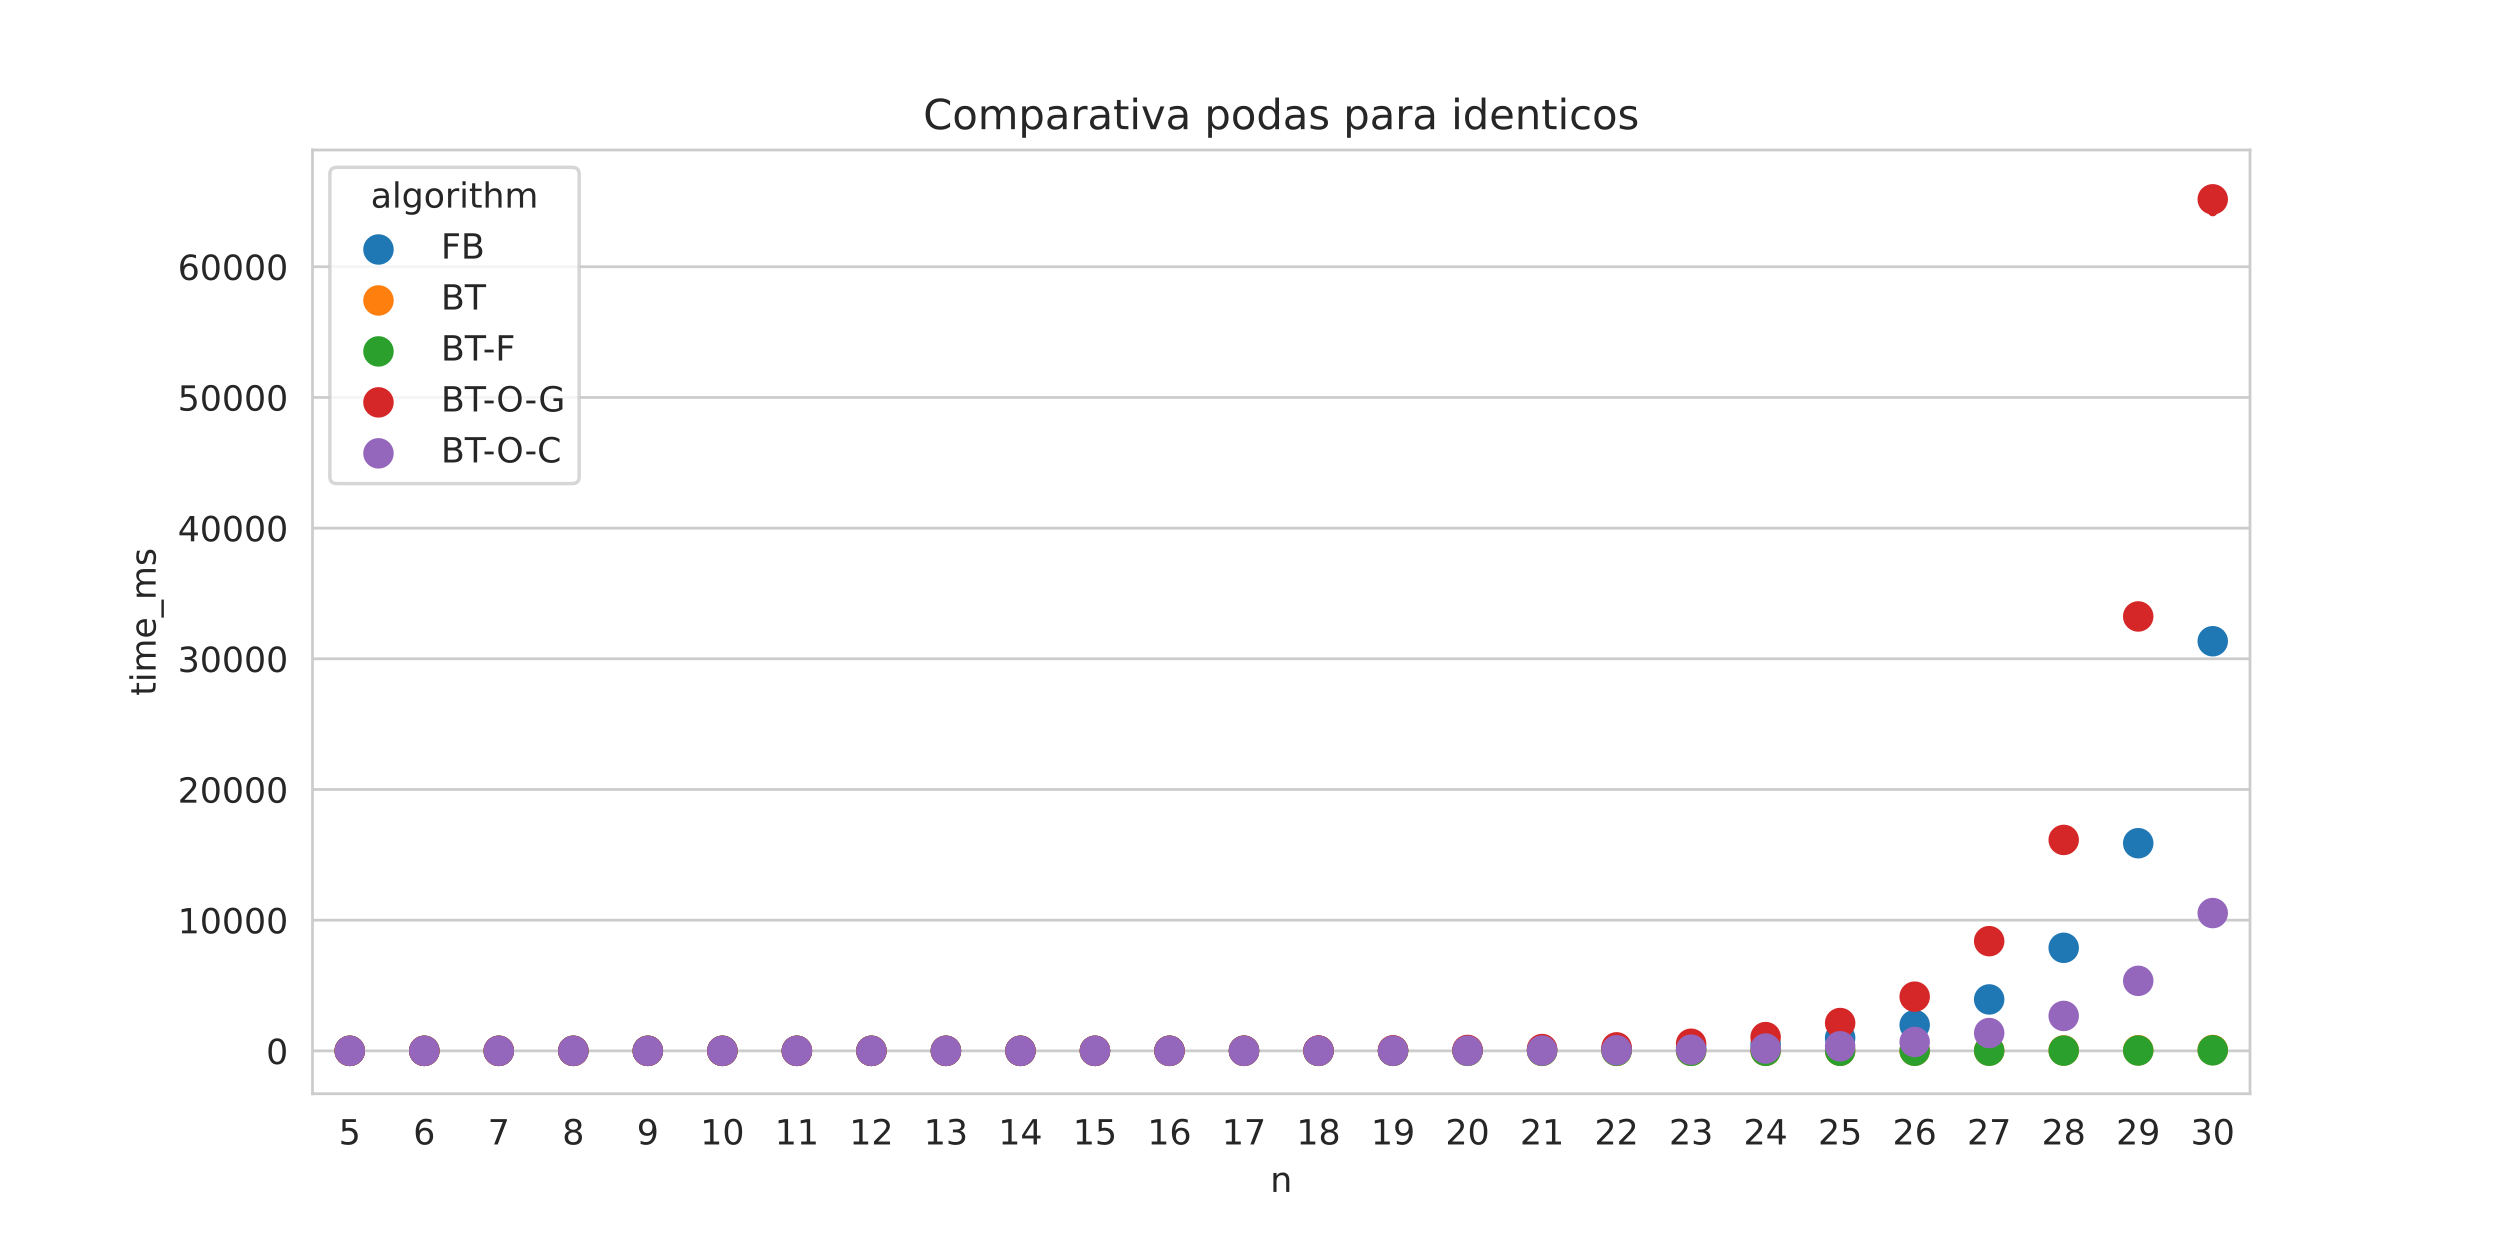 <?xml version="1.0" encoding="utf-8" standalone="no"?>
<!DOCTYPE svg PUBLIC "-//W3C//DTD SVG 1.1//EN"
  "http://www.w3.org/Graphics/SVG/1.1/DTD/svg11.dtd">
<!-- Created with matplotlib (https://matplotlib.org/) -->
<svg height="360pt" version="1.1" viewBox="0 0 720 360" width="720pt" xmlns="http://www.w3.org/2000/svg" xmlns:xlink="http://www.w3.org/1999/xlink">
 <defs>
  <style type="text/css">*{stroke-linecap:butt;stroke-linejoin:round;}</style>
 </defs>
 <g id="figure_1">
  <g id="patch_1">
   <path d="M 0 360 
L 720 360 
L 720 0 
L 0 0 
z
" style="fill:#ffffff;"/>
  </g>
  <g id="axes_1">
   <g id="patch_2">
    <path d="M 90 315 
L 648 315 
L 648 43.2 
L 90 43.2 
z
" style="fill:#ffffff;"/>
   </g>
   <g id="matplotlib.axis_1">
    <g id="xtick_1">
     <g id="text_1">
      <!-- 5 -->
      <g style="fill:#262626;" transform="translate(97.55 329.598)scale(0.1 -0.1)">
       <defs>
        <path d="M 10.797 72.906 
L 49.516 72.906 
L 49.516 64.594 
L 19.828 64.594 
L 19.828 46.734 
Q 21.969 47.469 24.109 47.828 
Q 26.266 48.188 28.422 48.188 
Q 40.625 48.188 47.75 41.5 
Q 54.891 34.812 54.891 23.391 
Q 54.891 11.625 47.562 5.094 
Q 40.234 -1.422 26.906 -1.422 
Q 22.312 -1.422 17.547 -0.641 
Q 12.797 0.141 7.719 1.703 
L 7.719 11.625 
Q 12.109 9.234 16.797 8.062 
Q 21.484 6.891 26.703 6.891 
Q 35.156 6.891 40.078 11.328 
Q 45.016 15.766 45.016 23.391 
Q 45.016 31 40.078 35.438 
Q 35.156 39.891 26.703 39.891 
Q 22.75 39.891 18.812 39.016 
Q 14.891 38.141 10.797 36.281 
z
" id="DejaVuSans-53"/>
       </defs>
       <use xlink:href="#DejaVuSans-53"/>
      </g>
     </g>
    </g>
    <g id="xtick_2">
     <g id="text_2">
      <!-- 6 -->
      <g style="fill:#262626;" transform="translate(119.011 329.598)scale(0.1 -0.1)">
       <defs>
        <path d="M 33.016 40.375 
Q 26.375 40.375 22.484 35.828 
Q 18.609 31.297 18.609 23.391 
Q 18.609 15.531 22.484 10.953 
Q 26.375 6.391 33.016 6.391 
Q 39.656 6.391 43.531 10.953 
Q 47.406 15.531 47.406 23.391 
Q 47.406 31.297 43.531 35.828 
Q 39.656 40.375 33.016 40.375 
z
M 52.594 71.297 
L 52.594 62.312 
Q 48.875 64.062 45.094 64.984 
Q 41.312 65.922 37.594 65.922 
Q 27.828 65.922 22.672 59.328 
Q 17.531 52.734 16.797 39.406 
Q 19.672 43.656 24.016 45.922 
Q 28.375 48.188 33.594 48.188 
Q 44.578 48.188 50.953 41.516 
Q 57.328 34.859 57.328 23.391 
Q 57.328 12.156 50.688 5.359 
Q 44.047 -1.422 33.016 -1.422 
Q 20.359 -1.422 13.672 8.266 
Q 6.984 17.969 6.984 36.375 
Q 6.984 53.656 15.188 63.938 
Q 23.391 74.219 37.203 74.219 
Q 40.922 74.219 44.703 73.484 
Q 48.484 72.75 52.594 71.297 
z
" id="DejaVuSans-54"/>
       </defs>
       <use xlink:href="#DejaVuSans-54"/>
      </g>
     </g>
    </g>
    <g id="xtick_3">
     <g id="text_3">
      <!-- 7 -->
      <g style="fill:#262626;" transform="translate(140.473 329.598)scale(0.1 -0.1)">
       <defs>
        <path d="M 8.203 72.906 
L 55.078 72.906 
L 55.078 68.703 
L 28.609 0 
L 18.312 0 
L 43.219 64.594 
L 8.203 64.594 
z
" id="DejaVuSans-55"/>
       </defs>
       <use xlink:href="#DejaVuSans-55"/>
      </g>
     </g>
    </g>
    <g id="xtick_4">
     <g id="text_4">
      <!-- 8 -->
      <g style="fill:#262626;" transform="translate(161.934 329.598)scale(0.1 -0.1)">
       <defs>
        <path d="M 31.781 34.625 
Q 24.75 34.625 20.719 30.859 
Q 16.703 27.094 16.703 20.516 
Q 16.703 13.922 20.719 10.156 
Q 24.75 6.391 31.781 6.391 
Q 38.812 6.391 42.859 10.172 
Q 46.922 13.969 46.922 20.516 
Q 46.922 27.094 42.891 30.859 
Q 38.875 34.625 31.781 34.625 
z
M 21.922 38.812 
Q 15.578 40.375 12.031 44.719 
Q 8.5 49.078 8.5 55.328 
Q 8.5 64.062 14.719 69.141 
Q 20.953 74.219 31.781 74.219 
Q 42.672 74.219 48.875 69.141 
Q 55.078 64.062 55.078 55.328 
Q 55.078 49.078 51.531 44.719 
Q 48 40.375 41.703 38.812 
Q 48.828 37.156 52.797 32.312 
Q 56.781 27.484 56.781 20.516 
Q 56.781 9.906 50.312 4.234 
Q 43.844 -1.422 31.781 -1.422 
Q 19.734 -1.422 13.25 4.234 
Q 6.781 9.906 6.781 20.516 
Q 6.781 27.484 10.781 32.312 
Q 14.797 37.156 21.922 38.812 
z
M 18.312 54.391 
Q 18.312 48.734 21.844 45.562 
Q 25.391 42.391 31.781 42.391 
Q 38.141 42.391 41.719 45.562 
Q 45.312 48.734 45.312 54.391 
Q 45.312 60.062 41.719 63.234 
Q 38.141 66.406 31.781 66.406 
Q 25.391 66.406 21.844 63.234 
Q 18.312 60.062 18.312 54.391 
z
" id="DejaVuSans-56"/>
       </defs>
       <use xlink:href="#DejaVuSans-56"/>
      </g>
     </g>
    </g>
    <g id="xtick_5">
     <g id="text_5">
      <!-- 9 -->
      <g style="fill:#262626;" transform="translate(183.396 329.598)scale(0.1 -0.1)">
       <defs>
        <path d="M 10.984 1.516 
L 10.984 10.5 
Q 14.703 8.734 18.5 7.812 
Q 22.312 6.891 25.984 6.891 
Q 35.75 6.891 40.891 13.453 
Q 46.047 20.016 46.781 33.406 
Q 43.953 29.203 39.594 26.953 
Q 35.25 24.703 29.984 24.703 
Q 19.047 24.703 12.672 31.312 
Q 6.297 37.938 6.297 49.422 
Q 6.297 60.641 12.938 67.422 
Q 19.578 74.219 30.609 74.219 
Q 43.266 74.219 49.922 64.516 
Q 56.594 54.828 56.594 36.375 
Q 56.594 19.141 48.406 8.859 
Q 40.234 -1.422 26.422 -1.422 
Q 22.703 -1.422 18.891 -0.688 
Q 15.094 0.047 10.984 1.516 
z
M 30.609 32.422 
Q 37.25 32.422 41.125 36.953 
Q 45.016 41.5 45.016 49.422 
Q 45.016 57.281 41.125 61.844 
Q 37.25 66.406 30.609 66.406 
Q 23.969 66.406 20.094 61.844 
Q 16.219 57.281 16.219 49.422 
Q 16.219 41.5 20.094 36.953 
Q 23.969 32.422 30.609 32.422 
z
" id="DejaVuSans-57"/>
       </defs>
       <use xlink:href="#DejaVuSans-57"/>
      </g>
     </g>
    </g>
    <g id="xtick_6">
     <g id="text_6">
      <!-- 10 -->
      <g style="fill:#262626;" transform="translate(201.676 329.598)scale(0.1 -0.1)">
       <defs>
        <path d="M 12.406 8.297 
L 28.516 8.297 
L 28.516 63.922 
L 10.984 60.406 
L 10.984 69.391 
L 28.422 72.906 
L 38.281 72.906 
L 38.281 8.297 
L 54.391 8.297 
L 54.391 0 
L 12.406 0 
z
" id="DejaVuSans-49"/>
        <path d="M 31.781 66.406 
Q 24.172 66.406 20.328 58.906 
Q 16.5 51.422 16.5 36.375 
Q 16.5 21.391 20.328 13.891 
Q 24.172 6.391 31.781 6.391 
Q 39.453 6.391 43.281 13.891 
Q 47.125 21.391 47.125 36.375 
Q 47.125 51.422 43.281 58.906 
Q 39.453 66.406 31.781 66.406 
z
M 31.781 74.219 
Q 44.047 74.219 50.516 64.516 
Q 56.984 54.828 56.984 36.375 
Q 56.984 17.969 50.516 8.266 
Q 44.047 -1.422 31.781 -1.422 
Q 19.531 -1.422 13.062 8.266 
Q 6.594 17.969 6.594 36.375 
Q 6.594 54.828 13.062 64.516 
Q 19.531 74.219 31.781 74.219 
z
" id="DejaVuSans-48"/>
       </defs>
       <use xlink:href="#DejaVuSans-49"/>
       <use x="63.623" xlink:href="#DejaVuSans-48"/>
      </g>
     </g>
    </g>
    <g id="xtick_7">
     <g id="text_7">
      <!-- 11 -->
      <g style="fill:#262626;" transform="translate(223.137 329.598)scale(0.1 -0.1)">
       <use xlink:href="#DejaVuSans-49"/>
       <use x="63.623" xlink:href="#DejaVuSans-49"/>
      </g>
     </g>
    </g>
    <g id="xtick_8">
     <g id="text_8">
      <!-- 12 -->
      <g style="fill:#262626;" transform="translate(244.599 329.598)scale(0.1 -0.1)">
       <defs>
        <path d="M 19.188 8.297 
L 53.609 8.297 
L 53.609 0 
L 7.328 0 
L 7.328 8.297 
Q 12.938 14.109 22.625 23.891 
Q 32.328 33.688 34.812 36.531 
Q 39.547 41.844 41.422 45.531 
Q 43.312 49.219 43.312 52.781 
Q 43.312 58.594 39.234 62.25 
Q 35.156 65.922 28.609 65.922 
Q 23.969 65.922 18.812 64.312 
Q 13.672 62.703 7.812 59.422 
L 7.812 69.391 
Q 13.766 71.781 18.938 73 
Q 24.125 74.219 28.422 74.219 
Q 39.75 74.219 46.484 68.547 
Q 53.219 62.891 53.219 53.422 
Q 53.219 48.922 51.531 44.891 
Q 49.859 40.875 45.406 35.406 
Q 44.188 33.984 37.641 27.219 
Q 31.109 20.453 19.188 8.297 
z
" id="DejaVuSans-50"/>
       </defs>
       <use xlink:href="#DejaVuSans-49"/>
       <use x="63.623" xlink:href="#DejaVuSans-50"/>
      </g>
     </g>
    </g>
    <g id="xtick_9">
     <g id="text_9">
      <!-- 13 -->
      <g style="fill:#262626;" transform="translate(266.061 329.598)scale(0.1 -0.1)">
       <defs>
        <path d="M 40.578 39.312 
Q 47.656 37.797 51.625 33 
Q 55.609 28.219 55.609 21.188 
Q 55.609 10.406 48.188 4.484 
Q 40.766 -1.422 27.094 -1.422 
Q 22.516 -1.422 17.656 -0.516 
Q 12.797 0.391 7.625 2.203 
L 7.625 11.719 
Q 11.719 9.328 16.594 8.109 
Q 21.484 6.891 26.812 6.891 
Q 36.078 6.891 40.938 10.547 
Q 45.797 14.203 45.797 21.188 
Q 45.797 27.641 41.281 31.266 
Q 36.766 34.906 28.719 34.906 
L 20.219 34.906 
L 20.219 43.016 
L 29.109 43.016 
Q 36.375 43.016 40.234 45.922 
Q 44.094 48.828 44.094 54.297 
Q 44.094 59.906 40.109 62.906 
Q 36.141 65.922 28.719 65.922 
Q 24.656 65.922 20.016 65.031 
Q 15.375 64.156 9.812 62.312 
L 9.812 71.094 
Q 15.438 72.656 20.344 73.438 
Q 25.25 74.219 29.594 74.219 
Q 40.828 74.219 47.359 69.109 
Q 53.906 64.016 53.906 55.328 
Q 53.906 49.266 50.438 45.094 
Q 46.969 40.922 40.578 39.312 
z
" id="DejaVuSans-51"/>
       </defs>
       <use xlink:href="#DejaVuSans-49"/>
       <use x="63.623" xlink:href="#DejaVuSans-51"/>
      </g>
     </g>
    </g>
    <g id="xtick_10">
     <g id="text_10">
      <!-- 14 -->
      <g style="fill:#262626;" transform="translate(287.522 329.598)scale(0.1 -0.1)">
       <defs>
        <path d="M 37.797 64.312 
L 12.891 25.391 
L 37.797 25.391 
z
M 35.203 72.906 
L 47.609 72.906 
L 47.609 25.391 
L 58.016 25.391 
L 58.016 17.188 
L 47.609 17.188 
L 47.609 0 
L 37.797 0 
L 37.797 17.188 
L 4.891 17.188 
L 4.891 26.703 
z
" id="DejaVuSans-52"/>
       </defs>
       <use xlink:href="#DejaVuSans-49"/>
       <use x="63.623" xlink:href="#DejaVuSans-52"/>
      </g>
     </g>
    </g>
    <g id="xtick_11">
     <g id="text_11">
      <!-- 15 -->
      <g style="fill:#262626;" transform="translate(308.984 329.598)scale(0.1 -0.1)">
       <use xlink:href="#DejaVuSans-49"/>
       <use x="63.623" xlink:href="#DejaVuSans-53"/>
      </g>
     </g>
    </g>
    <g id="xtick_12">
     <g id="text_12">
      <!-- 16 -->
      <g style="fill:#262626;" transform="translate(330.445 329.598)scale(0.1 -0.1)">
       <use xlink:href="#DejaVuSans-49"/>
       <use x="63.623" xlink:href="#DejaVuSans-54"/>
      </g>
     </g>
    </g>
    <g id="xtick_13">
     <g id="text_13">
      <!-- 17 -->
      <g style="fill:#262626;" transform="translate(351.907 329.598)scale(0.1 -0.1)">
       <use xlink:href="#DejaVuSans-49"/>
       <use x="63.623" xlink:href="#DejaVuSans-55"/>
      </g>
     </g>
    </g>
    <g id="xtick_14">
     <g id="text_14">
      <!-- 18 -->
      <g style="fill:#262626;" transform="translate(373.368 329.598)scale(0.1 -0.1)">
       <use xlink:href="#DejaVuSans-49"/>
       <use x="63.623" xlink:href="#DejaVuSans-56"/>
      </g>
     </g>
    </g>
    <g id="xtick_15">
     <g id="text_15">
      <!-- 19 -->
      <g style="fill:#262626;" transform="translate(394.83 329.598)scale(0.1 -0.1)">
       <use xlink:href="#DejaVuSans-49"/>
       <use x="63.623" xlink:href="#DejaVuSans-57"/>
      </g>
     </g>
    </g>
    <g id="xtick_16">
     <g id="text_16">
      <!-- 20 -->
      <g style="fill:#262626;" transform="translate(416.291 329.598)scale(0.1 -0.1)">
       <use xlink:href="#DejaVuSans-50"/>
       <use x="63.623" xlink:href="#DejaVuSans-48"/>
      </g>
     </g>
    </g>
    <g id="xtick_17">
     <g id="text_17">
      <!-- 21 -->
      <g style="fill:#262626;" transform="translate(437.753 329.598)scale(0.1 -0.1)">
       <use xlink:href="#DejaVuSans-50"/>
       <use x="63.623" xlink:href="#DejaVuSans-49"/>
      </g>
     </g>
    </g>
    <g id="xtick_18">
     <g id="text_18">
      <!-- 22 -->
      <g style="fill:#262626;" transform="translate(459.214 329.598)scale(0.1 -0.1)">
       <use xlink:href="#DejaVuSans-50"/>
       <use x="63.623" xlink:href="#DejaVuSans-50"/>
      </g>
     </g>
    </g>
    <g id="xtick_19">
     <g id="text_19">
      <!-- 23 -->
      <g style="fill:#262626;" transform="translate(480.676 329.598)scale(0.1 -0.1)">
       <use xlink:href="#DejaVuSans-50"/>
       <use x="63.623" xlink:href="#DejaVuSans-51"/>
      </g>
     </g>
    </g>
    <g id="xtick_20">
     <g id="text_20">
      <!-- 24 -->
      <g style="fill:#262626;" transform="translate(502.137 329.598)scale(0.1 -0.1)">
       <use xlink:href="#DejaVuSans-50"/>
       <use x="63.623" xlink:href="#DejaVuSans-52"/>
      </g>
     </g>
    </g>
    <g id="xtick_21">
     <g id="text_21">
      <!-- 25 -->
      <g style="fill:#262626;" transform="translate(523.599 329.598)scale(0.1 -0.1)">
       <use xlink:href="#DejaVuSans-50"/>
       <use x="63.623" xlink:href="#DejaVuSans-53"/>
      </g>
     </g>
    </g>
    <g id="xtick_22">
     <g id="text_22">
      <!-- 26 -->
      <g style="fill:#262626;" transform="translate(545.061 329.598)scale(0.1 -0.1)">
       <use xlink:href="#DejaVuSans-50"/>
       <use x="63.623" xlink:href="#DejaVuSans-54"/>
      </g>
     </g>
    </g>
    <g id="xtick_23">
     <g id="text_23">
      <!-- 27 -->
      <g style="fill:#262626;" transform="translate(566.522 329.598)scale(0.1 -0.1)">
       <use xlink:href="#DejaVuSans-50"/>
       <use x="63.623" xlink:href="#DejaVuSans-55"/>
      </g>
     </g>
    </g>
    <g id="xtick_24">
     <g id="text_24">
      <!-- 28 -->
      <g style="fill:#262626;" transform="translate(587.984 329.598)scale(0.1 -0.1)">
       <use xlink:href="#DejaVuSans-50"/>
       <use x="63.623" xlink:href="#DejaVuSans-56"/>
      </g>
     </g>
    </g>
    <g id="xtick_25">
     <g id="text_25">
      <!-- 29 -->
      <g style="fill:#262626;" transform="translate(609.445 329.598)scale(0.1 -0.1)">
       <use xlink:href="#DejaVuSans-50"/>
       <use x="63.623" xlink:href="#DejaVuSans-57"/>
      </g>
     </g>
    </g>
    <g id="xtick_26">
     <g id="text_26">
      <!-- 30 -->
      <g style="fill:#262626;" transform="translate(630.907 329.598)scale(0.1 -0.1)">
       <use xlink:href="#DejaVuSans-51"/>
       <use x="63.623" xlink:href="#DejaVuSans-48"/>
      </g>
     </g>
    </g>
    <g id="text_27">
     <!-- n -->
     <g style="fill:#262626;" transform="translate(365.831 343.277)scale(0.1 -0.1)">
      <defs>
       <path d="M 54.891 33.016 
L 54.891 0 
L 45.906 0 
L 45.906 32.719 
Q 45.906 40.484 42.875 44.328 
Q 39.844 48.188 33.797 48.188 
Q 26.516 48.188 22.312 43.547 
Q 18.109 38.922 18.109 30.906 
L 18.109 0 
L 9.078 0 
L 9.078 54.688 
L 18.109 54.688 
L 18.109 46.188 
Q 21.344 51.125 25.703 53.562 
Q 30.078 56 35.797 56 
Q 45.219 56 50.047 50.172 
Q 54.891 44.344 54.891 33.016 
z
" id="DejaVuSans-110"/>
      </defs>
      <use xlink:href="#DejaVuSans-110"/>
     </g>
    </g>
   </g>
   <g id="matplotlib.axis_2">
    <g id="ytick_1">
     <g id="line2d_1">
      <path clip-path="url(#pde245640cd)" d="M 90 302.645 
L 648 302.645 
" style="fill:none;stroke:#cccccc;stroke-linecap:round;stroke-width:0.8;"/>
     </g>
     <g id="text_28">
      <!-- 0 -->
      <g style="fill:#262626;" transform="translate(76.638 306.445)scale(0.1 -0.1)">
       <use xlink:href="#DejaVuSans-48"/>
      </g>
     </g>
    </g>
    <g id="ytick_2">
     <g id="line2d_2">
      <path clip-path="url(#pde245640cd)" d="M 90 265.008 
L 648 265.008 
" style="fill:none;stroke:#cccccc;stroke-linecap:round;stroke-width:0.8;"/>
     </g>
     <g id="text_29">
      <!-- 10000 -->
      <g style="fill:#262626;" transform="translate(51.188 268.808)scale(0.1 -0.1)">
       <use xlink:href="#DejaVuSans-49"/>
       <use x="63.623" xlink:href="#DejaVuSans-48"/>
       <use x="127.246" xlink:href="#DejaVuSans-48"/>
       <use x="190.869" xlink:href="#DejaVuSans-48"/>
       <use x="254.492" xlink:href="#DejaVuSans-48"/>
      </g>
     </g>
    </g>
    <g id="ytick_3">
     <g id="line2d_3">
      <path clip-path="url(#pde245640cd)" d="M 90 227.371 
L 648 227.371 
" style="fill:none;stroke:#cccccc;stroke-linecap:round;stroke-width:0.8;"/>
     </g>
     <g id="text_30">
      <!-- 20000 -->
      <g style="fill:#262626;" transform="translate(51.188 231.171)scale(0.1 -0.1)">
       <use xlink:href="#DejaVuSans-50"/>
       <use x="63.623" xlink:href="#DejaVuSans-48"/>
       <use x="127.246" xlink:href="#DejaVuSans-48"/>
       <use x="190.869" xlink:href="#DejaVuSans-48"/>
       <use x="254.492" xlink:href="#DejaVuSans-48"/>
      </g>
     </g>
    </g>
    <g id="ytick_4">
     <g id="line2d_4">
      <path clip-path="url(#pde245640cd)" d="M 90 189.734 
L 648 189.734 
" style="fill:none;stroke:#cccccc;stroke-linecap:round;stroke-width:0.8;"/>
     </g>
     <g id="text_31">
      <!-- 30000 -->
      <g style="fill:#262626;" transform="translate(51.188 193.534)scale(0.1 -0.1)">
       <use xlink:href="#DejaVuSans-51"/>
       <use x="63.623" xlink:href="#DejaVuSans-48"/>
       <use x="127.246" xlink:href="#DejaVuSans-48"/>
       <use x="190.869" xlink:href="#DejaVuSans-48"/>
       <use x="254.492" xlink:href="#DejaVuSans-48"/>
      </g>
     </g>
    </g>
    <g id="ytick_5">
     <g id="line2d_5">
      <path clip-path="url(#pde245640cd)" d="M 90 152.097 
L 648 152.097 
" style="fill:none;stroke:#cccccc;stroke-linecap:round;stroke-width:0.8;"/>
     </g>
     <g id="text_32">
      <!-- 40000 -->
      <g style="fill:#262626;" transform="translate(51.188 155.897)scale(0.1 -0.1)">
       <use xlink:href="#DejaVuSans-52"/>
       <use x="63.623" xlink:href="#DejaVuSans-48"/>
       <use x="127.246" xlink:href="#DejaVuSans-48"/>
       <use x="190.869" xlink:href="#DejaVuSans-48"/>
       <use x="254.492" xlink:href="#DejaVuSans-48"/>
      </g>
     </g>
    </g>
    <g id="ytick_6">
     <g id="line2d_6">
      <path clip-path="url(#pde245640cd)" d="M 90 114.46 
L 648 114.46 
" style="fill:none;stroke:#cccccc;stroke-linecap:round;stroke-width:0.8;"/>
     </g>
     <g id="text_33">
      <!-- 50000 -->
      <g style="fill:#262626;" transform="translate(51.188 118.259)scale(0.1 -0.1)">
       <use xlink:href="#DejaVuSans-53"/>
       <use x="63.623" xlink:href="#DejaVuSans-48"/>
       <use x="127.246" xlink:href="#DejaVuSans-48"/>
       <use x="190.869" xlink:href="#DejaVuSans-48"/>
       <use x="254.492" xlink:href="#DejaVuSans-48"/>
      </g>
     </g>
    </g>
    <g id="ytick_7">
     <g id="line2d_7">
      <path clip-path="url(#pde245640cd)" d="M 90 76.823 
L 648 76.823 
" style="fill:none;stroke:#cccccc;stroke-linecap:round;stroke-width:0.8;"/>
     </g>
     <g id="text_34">
      <!-- 60000 -->
      <g style="fill:#262626;" transform="translate(51.188 80.622)scale(0.1 -0.1)">
       <use xlink:href="#DejaVuSans-54"/>
       <use x="63.623" xlink:href="#DejaVuSans-48"/>
       <use x="127.246" xlink:href="#DejaVuSans-48"/>
       <use x="190.869" xlink:href="#DejaVuSans-48"/>
       <use x="254.492" xlink:href="#DejaVuSans-48"/>
      </g>
     </g>
    </g>
    <g id="text_35">
     <!-- time_ms -->
     <g style="fill:#262626;" transform="translate(44.83 200.371)rotate(-90)scale(0.1 -0.1)">
      <defs>
       <path d="M 18.312 70.219 
L 18.312 54.688 
L 36.812 54.688 
L 36.812 47.703 
L 18.312 47.703 
L 18.312 18.016 
Q 18.312 11.328 20.141 9.422 
Q 21.969 7.516 27.594 7.516 
L 36.812 7.516 
L 36.812 0 
L 27.594 0 
Q 17.188 0 13.234 3.875 
Q 9.281 7.766 9.281 18.016 
L 9.281 47.703 
L 2.688 47.703 
L 2.688 54.688 
L 9.281 54.688 
L 9.281 70.219 
z
" id="DejaVuSans-116"/>
       <path d="M 9.422 54.688 
L 18.406 54.688 
L 18.406 0 
L 9.422 0 
z
M 9.422 75.984 
L 18.406 75.984 
L 18.406 64.594 
L 9.422 64.594 
z
" id="DejaVuSans-105"/>
       <path d="M 52 44.188 
Q 55.375 50.25 60.062 53.125 
Q 64.75 56 71.094 56 
Q 79.641 56 84.281 50.016 
Q 88.922 44.047 88.922 33.016 
L 88.922 0 
L 79.891 0 
L 79.891 32.719 
Q 79.891 40.578 77.094 44.375 
Q 74.312 48.188 68.609 48.188 
Q 61.625 48.188 57.562 43.547 
Q 53.516 38.922 53.516 30.906 
L 53.516 0 
L 44.484 0 
L 44.484 32.719 
Q 44.484 40.625 41.703 44.406 
Q 38.922 48.188 33.109 48.188 
Q 26.219 48.188 22.156 43.531 
Q 18.109 38.875 18.109 30.906 
L 18.109 0 
L 9.078 0 
L 9.078 54.688 
L 18.109 54.688 
L 18.109 46.188 
Q 21.188 51.219 25.484 53.609 
Q 29.781 56 35.688 56 
Q 41.656 56 45.828 52.969 
Q 50 49.953 52 44.188 
z
" id="DejaVuSans-109"/>
       <path d="M 56.203 29.594 
L 56.203 25.203 
L 14.891 25.203 
Q 15.484 15.922 20.484 11.062 
Q 25.484 6.203 34.422 6.203 
Q 39.594 6.203 44.453 7.469 
Q 49.312 8.734 54.109 11.281 
L 54.109 2.781 
Q 49.266 0.734 44.188 -0.344 
Q 39.109 -1.422 33.891 -1.422 
Q 20.797 -1.422 13.156 6.188 
Q 5.516 13.812 5.516 26.812 
Q 5.516 40.234 12.766 48.109 
Q 20.016 56 32.328 56 
Q 43.359 56 49.781 48.891 
Q 56.203 41.797 56.203 29.594 
z
M 47.219 32.234 
Q 47.125 39.594 43.094 43.984 
Q 39.062 48.391 32.422 48.391 
Q 24.906 48.391 20.391 44.141 
Q 15.875 39.891 15.188 32.172 
z
" id="DejaVuSans-101"/>
       <path d="M 50.984 -16.609 
L 50.984 -23.578 
L -0.984 -23.578 
L -0.984 -16.609 
z
" id="DejaVuSans-95"/>
       <path d="M 44.281 53.078 
L 44.281 44.578 
Q 40.484 46.531 36.375 47.5 
Q 32.281 48.484 27.875 48.484 
Q 21.188 48.484 17.844 46.438 
Q 14.5 44.391 14.5 40.281 
Q 14.5 37.156 16.891 35.375 
Q 19.281 33.594 26.516 31.984 
L 29.594 31.297 
Q 39.156 29.25 43.188 25.516 
Q 47.219 21.781 47.219 15.094 
Q 47.219 7.469 41.188 3.016 
Q 35.156 -1.422 24.609 -1.422 
Q 20.219 -1.422 15.453 -0.562 
Q 10.688 0.297 5.422 2 
L 5.422 11.281 
Q 10.406 8.688 15.234 7.391 
Q 20.062 6.109 24.812 6.109 
Q 31.156 6.109 34.562 8.281 
Q 37.984 10.453 37.984 14.406 
Q 37.984 18.062 35.516 20.016 
Q 33.062 21.969 24.703 23.781 
L 21.578 24.516 
Q 13.234 26.266 9.516 29.906 
Q 5.812 33.547 5.812 39.891 
Q 5.812 47.609 11.281 51.797 
Q 16.75 56 26.812 56 
Q 31.781 56 36.172 55.266 
Q 40.578 54.547 44.281 53.078 
z
" id="DejaVuSans-115"/>
      </defs>
      <use xlink:href="#DejaVuSans-116"/>
      <use x="39.209" xlink:href="#DejaVuSans-105"/>
      <use x="66.992" xlink:href="#DejaVuSans-109"/>
      <use x="164.404" xlink:href="#DejaVuSans-101"/>
      <use x="225.928" xlink:href="#DejaVuSans-95"/>
      <use x="275.928" xlink:href="#DejaVuSans-109"/>
      <use x="373.34" xlink:href="#DejaVuSans-115"/>
     </g>
    </g>
   </g>
   <g id="PathCollection_1">
    <defs>
     <path d="M 0 3.384 
C 0.897 3.384 1.758 3.027 2.393 2.393 
C 3.027 1.758 3.384 0.897 3.384 0 
C 3.384 -0.897 3.027 -1.758 2.393 -2.393 
C 1.758 -3.027 0.897 -3.384 0 -3.384 
C -0.897 -3.384 -1.758 -3.027 -2.393 -2.393 
C -3.027 -1.758 -3.384 -0.897 -3.384 0 
C -3.384 0.897 -3.027 1.758 -2.393 2.393 
C -1.758 3.027 -0.897 3.384 0 3.384 
z
" id="mcf8a643987" style="stroke:#1f77b4;stroke-width:2.025;"/>
    </defs>
    <g clip-path="url(#pde245640cd)">
     <use style="fill:#1f77b4;stroke:#1f77b4;stroke-width:2.025;" x="100.731" xlink:href="#mcf8a643987" y="302.645"/>
     <use style="fill:#1f77b4;stroke:#1f77b4;stroke-width:2.025;" x="122.192" xlink:href="#mcf8a643987" y="302.645"/>
     <use style="fill:#1f77b4;stroke:#1f77b4;stroke-width:2.025;" x="143.654" xlink:href="#mcf8a643987" y="302.645"/>
     <use style="fill:#1f77b4;stroke:#1f77b4;stroke-width:2.025;" x="165.115" xlink:href="#mcf8a643987" y="302.645"/>
     <use style="fill:#1f77b4;stroke:#1f77b4;stroke-width:2.025;" x="186.577" xlink:href="#mcf8a643987" y="302.645"/>
     <use style="fill:#1f77b4;stroke:#1f77b4;stroke-width:2.025;" x="208.038" xlink:href="#mcf8a643987" y="302.645"/>
     <use style="fill:#1f77b4;stroke:#1f77b4;stroke-width:2.025;" x="229.5" xlink:href="#mcf8a643987" y="302.645"/>
     <use style="fill:#1f77b4;stroke:#1f77b4;stroke-width:2.025;" x="250.962" xlink:href="#mcf8a643987" y="302.645"/>
     <use style="fill:#1f77b4;stroke:#1f77b4;stroke-width:2.025;" x="272.423" xlink:href="#mcf8a643987" y="302.644"/>
     <use style="fill:#1f77b4;stroke:#1f77b4;stroke-width:2.025;" x="293.885" xlink:href="#mcf8a643987" y="302.643"/>
     <use style="fill:#1f77b4;stroke:#1f77b4;stroke-width:2.025;" x="315.346" xlink:href="#mcf8a643987" y="302.641"/>
     <use style="fill:#1f77b4;stroke:#1f77b4;stroke-width:2.025;" x="336.808" xlink:href="#mcf8a643987" y="302.636"/>
     <use style="fill:#1f77b4;stroke:#1f77b4;stroke-width:2.025;" x="358.269" xlink:href="#mcf8a643987" y="302.628"/>
     <use style="fill:#1f77b4;stroke:#1f77b4;stroke-width:2.025;" x="379.731" xlink:href="#mcf8a643987" y="302.612"/>
     <use style="fill:#1f77b4;stroke:#1f77b4;stroke-width:2.025;" x="401.192" xlink:href="#mcf8a643987" y="302.58"/>
     <use style="fill:#1f77b4;stroke:#1f77b4;stroke-width:2.025;" x="422.654" xlink:href="#mcf8a643987" y="302.517"/>
     <use style="fill:#1f77b4;stroke:#1f77b4;stroke-width:2.025;" x="444.115" xlink:href="#mcf8a643987" y="302.4"/>
     <use style="fill:#1f77b4;stroke:#1f77b4;stroke-width:2.025;" x="465.577" xlink:href="#mcf8a643987" y="302.164"/>
     <use style="fill:#1f77b4;stroke:#1f77b4;stroke-width:2.025;" x="487.038" xlink:href="#mcf8a643987" y="301.701"/>
     <use style="fill:#1f77b4;stroke:#1f77b4;stroke-width:2.025;" x="508.5" xlink:href="#mcf8a643987" y="300.759"/>
     <use style="fill:#1f77b4;stroke:#1f77b4;stroke-width:2.025;" x="529.962" xlink:href="#mcf8a643987" y="298.909"/>
     <use style="fill:#1f77b4;stroke:#1f77b4;stroke-width:2.025;" x="551.423" xlink:href="#mcf8a643987" y="295.203"/>
     <use style="fill:#1f77b4;stroke:#1f77b4;stroke-width:2.025;" x="572.885" xlink:href="#mcf8a643987" y="287.838"/>
     <use style="fill:#1f77b4;stroke:#1f77b4;stroke-width:2.025;" x="594.346" xlink:href="#mcf8a643987" y="272.968"/>
     <use style="fill:#1f77b4;stroke:#1f77b4;stroke-width:2.025;" x="615.808" xlink:href="#mcf8a643987" y="242.847"/>
     <use style="fill:#1f77b4;stroke:#1f77b4;stroke-width:2.025;" x="637.269" xlink:href="#mcf8a643987" y="184.677"/>
    </g>
   </g>
   <g id="line2d_8">
    <path clip-path="url(#pde245640cd)" d="M 100.731 302.645 
L 100.731 302.645 
" style="fill:none;stroke:#1f77b4;stroke-linecap:round;stroke-width:2.7;"/>
   </g>
   <g id="line2d_9">
    <path clip-path="url(#pde245640cd)" d="M 122.192 302.645 
L 122.192 302.645 
" style="fill:none;stroke:#1f77b4;stroke-linecap:round;stroke-width:2.7;"/>
   </g>
   <g id="line2d_10">
    <path clip-path="url(#pde245640cd)" d="M 143.654 302.645 
L 143.654 302.645 
" style="fill:none;stroke:#1f77b4;stroke-linecap:round;stroke-width:2.7;"/>
   </g>
   <g id="line2d_11">
    <path clip-path="url(#pde245640cd)" d="M 165.115 302.645 
L 165.115 302.645 
" style="fill:none;stroke:#1f77b4;stroke-linecap:round;stroke-width:2.7;"/>
   </g>
   <g id="line2d_12">
    <path clip-path="url(#pde245640cd)" d="M 186.577 302.645 
L 186.577 302.645 
" style="fill:none;stroke:#1f77b4;stroke-linecap:round;stroke-width:2.7;"/>
   </g>
   <g id="line2d_13">
    <path clip-path="url(#pde245640cd)" d="M 208.038 302.645 
L 208.038 302.645 
" style="fill:none;stroke:#1f77b4;stroke-linecap:round;stroke-width:2.7;"/>
   </g>
   <g id="line2d_14">
    <path clip-path="url(#pde245640cd)" d="M 229.5 302.645 
L 229.5 302.645 
" style="fill:none;stroke:#1f77b4;stroke-linecap:round;stroke-width:2.7;"/>
   </g>
   <g id="line2d_15">
    <path clip-path="url(#pde245640cd)" d="M 250.962 302.645 
L 250.962 302.645 
" style="fill:none;stroke:#1f77b4;stroke-linecap:round;stroke-width:2.7;"/>
   </g>
   <g id="line2d_16">
    <path clip-path="url(#pde245640cd)" d="M 272.423 302.644 
L 272.423 302.644 
" style="fill:none;stroke:#1f77b4;stroke-linecap:round;stroke-width:2.7;"/>
   </g>
   <g id="line2d_17">
    <path clip-path="url(#pde245640cd)" d="M 293.885 302.643 
L 293.885 302.643 
" style="fill:none;stroke:#1f77b4;stroke-linecap:round;stroke-width:2.7;"/>
   </g>
   <g id="line2d_18">
    <path clip-path="url(#pde245640cd)" d="M 315.346 302.641 
L 315.346 302.641 
" style="fill:none;stroke:#1f77b4;stroke-linecap:round;stroke-width:2.7;"/>
   </g>
   <g id="line2d_19">
    <path clip-path="url(#pde245640cd)" d="M 336.808 302.636 
L 336.808 302.636 
" style="fill:none;stroke:#1f77b4;stroke-linecap:round;stroke-width:2.7;"/>
   </g>
   <g id="line2d_20">
    <path clip-path="url(#pde245640cd)" d="M 358.269 302.629 
L 358.269 302.626 
" style="fill:none;stroke:#1f77b4;stroke-linecap:round;stroke-width:2.7;"/>
   </g>
   <g id="line2d_21">
    <path clip-path="url(#pde245640cd)" d="M 379.731 302.614 
L 379.731 302.608 
" style="fill:none;stroke:#1f77b4;stroke-linecap:round;stroke-width:2.7;"/>
   </g>
   <g id="line2d_22">
    <path clip-path="url(#pde245640cd)" d="M 401.192 302.58 
L 401.192 302.579 
" style="fill:none;stroke:#1f77b4;stroke-linecap:round;stroke-width:2.7;"/>
   </g>
   <g id="line2d_23">
    <path clip-path="url(#pde245640cd)" d="M 422.654 302.522 
L 422.654 302.508 
" style="fill:none;stroke:#1f77b4;stroke-linecap:round;stroke-width:2.7;"/>
   </g>
   <g id="line2d_24">
    <path clip-path="url(#pde245640cd)" d="M 444.115 302.404 
L 444.115 302.393 
" style="fill:none;stroke:#1f77b4;stroke-linecap:round;stroke-width:2.7;"/>
   </g>
   <g id="line2d_25">
    <path clip-path="url(#pde245640cd)" d="M 465.577 302.171 
L 465.577 302.155 
" style="fill:none;stroke:#1f77b4;stroke-linecap:round;stroke-width:2.7;"/>
   </g>
   <g id="line2d_26">
    <path clip-path="url(#pde245640cd)" d="M 487.038 301.709 
L 487.038 301.691 
" style="fill:none;stroke:#1f77b4;stroke-linecap:round;stroke-width:2.7;"/>
   </g>
   <g id="line2d_27">
    <path clip-path="url(#pde245640cd)" d="M 508.5 300.766 
L 508.5 300.754 
" style="fill:none;stroke:#1f77b4;stroke-linecap:round;stroke-width:2.7;"/>
   </g>
   <g id="line2d_28">
    <path clip-path="url(#pde245640cd)" d="M 529.962 298.938 
L 529.962 298.855 
" style="fill:none;stroke:#1f77b4;stroke-linecap:round;stroke-width:2.7;"/>
   </g>
   <g id="line2d_29">
    <path clip-path="url(#pde245640cd)" d="M 551.423 295.245 
L 551.423 295.137 
" style="fill:none;stroke:#1f77b4;stroke-linecap:round;stroke-width:2.7;"/>
   </g>
   <g id="line2d_30">
    <path clip-path="url(#pde245640cd)" d="M 572.885 287.97 
L 572.885 287.77 
" style="fill:none;stroke:#1f77b4;stroke-linecap:round;stroke-width:2.7;"/>
   </g>
   <g id="line2d_31">
    <path clip-path="url(#pde245640cd)" d="M 594.346 273.117 
L 594.346 272.841 
" style="fill:none;stroke:#1f77b4;stroke-linecap:round;stroke-width:2.7;"/>
   </g>
   <g id="line2d_32">
    <path clip-path="url(#pde245640cd)" d="M 615.808 243.699 
L 615.808 242.089 
" style="fill:none;stroke:#1f77b4;stroke-linecap:round;stroke-width:2.7;"/>
   </g>
   <g id="line2d_33">
    <path clip-path="url(#pde245640cd)" d="M 637.269 185.221 
L 637.269 183.91 
" style="fill:none;stroke:#1f77b4;stroke-linecap:round;stroke-width:2.7;"/>
   </g>
   <g id="PathCollection_2">
    <defs>
     <path d="M 0 3.384 
C 0.897 3.384 1.758 3.027 2.393 2.393 
C 3.027 1.758 3.384 0.897 3.384 0 
C 3.384 -0.897 3.027 -1.758 2.393 -2.393 
C 1.758 -3.027 0.897 -3.384 0 -3.384 
C -0.897 -3.384 -1.758 -3.027 -2.393 -2.393 
C -3.027 -1.758 -3.384 -0.897 -3.384 0 
C -3.384 0.897 -3.027 1.758 -2.393 2.393 
C -1.758 3.027 -0.897 3.384 0 3.384 
z
" id="m5ad12373b0" style="stroke:#ff7f0e;stroke-width:2.025;"/>
    </defs>
    <g clip-path="url(#pde245640cd)">
     <use style="fill:#ff7f0e;stroke:#ff7f0e;stroke-width:2.025;" x="100.731" xlink:href="#m5ad12373b0" y="302.645"/>
     <use style="fill:#ff7f0e;stroke:#ff7f0e;stroke-width:2.025;" x="122.192" xlink:href="#m5ad12373b0" y="302.645"/>
     <use style="fill:#ff7f0e;stroke:#ff7f0e;stroke-width:2.025;" x="143.654" xlink:href="#m5ad12373b0" y="302.645"/>
     <use style="fill:#ff7f0e;stroke:#ff7f0e;stroke-width:2.025;" x="165.115" xlink:href="#m5ad12373b0" y="302.645"/>
     <use style="fill:#ff7f0e;stroke:#ff7f0e;stroke-width:2.025;" x="186.577" xlink:href="#m5ad12373b0" y="302.645"/>
     <use style="fill:#ff7f0e;stroke:#ff7f0e;stroke-width:2.025;" x="208.038" xlink:href="#m5ad12373b0" y="302.645"/>
     <use style="fill:#ff7f0e;stroke:#ff7f0e;stroke-width:2.025;" x="229.5" xlink:href="#m5ad12373b0" y="302.645"/>
     <use style="fill:#ff7f0e;stroke:#ff7f0e;stroke-width:2.025;" x="250.962" xlink:href="#m5ad12373b0" y="302.645"/>
     <use style="fill:#ff7f0e;stroke:#ff7f0e;stroke-width:2.025;" x="272.423" xlink:href="#m5ad12373b0" y="302.645"/>
     <use style="fill:#ff7f0e;stroke:#ff7f0e;stroke-width:2.025;" x="293.885" xlink:href="#m5ad12373b0" y="302.645"/>
     <use style="fill:#ff7f0e;stroke:#ff7f0e;stroke-width:2.025;" x="315.346" xlink:href="#m5ad12373b0" y="302.645"/>
     <use style="fill:#ff7f0e;stroke:#ff7f0e;stroke-width:2.025;" x="336.808" xlink:href="#m5ad12373b0" y="302.644"/>
     <use style="fill:#ff7f0e;stroke:#ff7f0e;stroke-width:2.025;" x="358.269" xlink:href="#m5ad12373b0" y="302.644"/>
     <use style="fill:#ff7f0e;stroke:#ff7f0e;stroke-width:2.025;" x="379.731" xlink:href="#m5ad12373b0" y="302.643"/>
     <use style="fill:#ff7f0e;stroke:#ff7f0e;stroke-width:2.025;" x="401.192" xlink:href="#m5ad12373b0" y="302.642"/>
     <use style="fill:#ff7f0e;stroke:#ff7f0e;stroke-width:2.025;" x="422.654" xlink:href="#m5ad12373b0" y="302.64"/>
     <use style="fill:#ff7f0e;stroke:#ff7f0e;stroke-width:2.025;" x="444.115" xlink:href="#m5ad12373b0" y="302.637"/>
     <use style="fill:#ff7f0e;stroke:#ff7f0e;stroke-width:2.025;" x="465.577" xlink:href="#m5ad12373b0" y="302.634"/>
     <use style="fill:#ff7f0e;stroke:#ff7f0e;stroke-width:2.025;" x="487.038" xlink:href="#m5ad12373b0" y="302.627"/>
     <use style="fill:#ff7f0e;stroke:#ff7f0e;stroke-width:2.025;" x="508.5" xlink:href="#m5ad12373b0" y="302.62"/>
     <use style="fill:#ff7f0e;stroke:#ff7f0e;stroke-width:2.025;" x="529.962" xlink:href="#m5ad12373b0" y="302.605"/>
     <use style="fill:#ff7f0e;stroke:#ff7f0e;stroke-width:2.025;" x="551.423" xlink:href="#m5ad12373b0" y="302.591"/>
     <use style="fill:#ff7f0e;stroke:#ff7f0e;stroke-width:2.025;" x="572.885" xlink:href="#m5ad12373b0" y="302.562"/>
     <use style="fill:#ff7f0e;stroke:#ff7f0e;stroke-width:2.025;" x="594.346" xlink:href="#m5ad12373b0" y="302.525"/>
     <use style="fill:#ff7f0e;stroke:#ff7f0e;stroke-width:2.025;" x="615.808" xlink:href="#m5ad12373b0" y="302.469"/>
     <use style="fill:#ff7f0e;stroke:#ff7f0e;stroke-width:2.025;" x="637.269" xlink:href="#m5ad12373b0" y="302.397"/>
    </g>
   </g>
   <g id="line2d_34">
    <path clip-path="url(#pde245640cd)" d="M 100.731 302.645 
L 100.731 302.645 
" style="fill:none;stroke:#ff7f0e;stroke-linecap:round;stroke-width:2.7;"/>
   </g>
   <g id="line2d_35">
    <path clip-path="url(#pde245640cd)" d="M 122.192 302.645 
L 122.192 302.645 
" style="fill:none;stroke:#ff7f0e;stroke-linecap:round;stroke-width:2.7;"/>
   </g>
   <g id="line2d_36">
    <path clip-path="url(#pde245640cd)" d="M 143.654 302.645 
L 143.654 302.645 
" style="fill:none;stroke:#ff7f0e;stroke-linecap:round;stroke-width:2.7;"/>
   </g>
   <g id="line2d_37">
    <path clip-path="url(#pde245640cd)" d="M 165.115 302.645 
L 165.115 302.645 
" style="fill:none;stroke:#ff7f0e;stroke-linecap:round;stroke-width:2.7;"/>
   </g>
   <g id="line2d_38">
    <path clip-path="url(#pde245640cd)" d="M 186.577 302.645 
L 186.577 302.645 
" style="fill:none;stroke:#ff7f0e;stroke-linecap:round;stroke-width:2.7;"/>
   </g>
   <g id="line2d_39">
    <path clip-path="url(#pde245640cd)" d="M 208.038 302.645 
L 208.038 302.645 
" style="fill:none;stroke:#ff7f0e;stroke-linecap:round;stroke-width:2.7;"/>
   </g>
   <g id="line2d_40">
    <path clip-path="url(#pde245640cd)" d="M 229.5 302.645 
L 229.5 302.645 
" style="fill:none;stroke:#ff7f0e;stroke-linecap:round;stroke-width:2.7;"/>
   </g>
   <g id="line2d_41">
    <path clip-path="url(#pde245640cd)" d="M 250.962 302.645 
L 250.962 302.645 
" style="fill:none;stroke:#ff7f0e;stroke-linecap:round;stroke-width:2.7;"/>
   </g>
   <g id="line2d_42">
    <path clip-path="url(#pde245640cd)" d="M 272.423 302.645 
L 272.423 302.645 
" style="fill:none;stroke:#ff7f0e;stroke-linecap:round;stroke-width:2.7;"/>
   </g>
   <g id="line2d_43">
    <path clip-path="url(#pde245640cd)" d="M 293.885 302.645 
L 293.885 302.645 
" style="fill:none;stroke:#ff7f0e;stroke-linecap:round;stroke-width:2.7;"/>
   </g>
   <g id="line2d_44">
    <path clip-path="url(#pde245640cd)" d="M 315.346 302.645 
L 315.346 302.645 
" style="fill:none;stroke:#ff7f0e;stroke-linecap:round;stroke-width:2.7;"/>
   </g>
   <g id="line2d_45">
    <path clip-path="url(#pde245640cd)" d="M 336.808 302.644 
L 336.808 302.644 
" style="fill:none;stroke:#ff7f0e;stroke-linecap:round;stroke-width:2.7;"/>
   </g>
   <g id="line2d_46">
    <path clip-path="url(#pde245640cd)" d="M 358.269 302.644 
L 358.269 302.644 
" style="fill:none;stroke:#ff7f0e;stroke-linecap:round;stroke-width:2.7;"/>
   </g>
   <g id="line2d_47">
    <path clip-path="url(#pde245640cd)" d="M 379.731 302.643 
L 379.731 302.643 
" style="fill:none;stroke:#ff7f0e;stroke-linecap:round;stroke-width:2.7;"/>
   </g>
   <g id="line2d_48">
    <path clip-path="url(#pde245640cd)" d="M 401.192 302.642 
L 401.192 302.642 
" style="fill:none;stroke:#ff7f0e;stroke-linecap:round;stroke-width:2.7;"/>
   </g>
   <g id="line2d_49">
    <path clip-path="url(#pde245640cd)" d="M 422.654 302.64 
L 422.654 302.64 
" style="fill:none;stroke:#ff7f0e;stroke-linecap:round;stroke-width:2.7;"/>
   </g>
   <g id="line2d_50">
    <path clip-path="url(#pde245640cd)" d="M 444.115 302.638 
L 444.115 302.637 
" style="fill:none;stroke:#ff7f0e;stroke-linecap:round;stroke-width:2.7;"/>
   </g>
   <g id="line2d_51">
    <path clip-path="url(#pde245640cd)" d="M 465.577 302.634 
L 465.577 302.634 
" style="fill:none;stroke:#ff7f0e;stroke-linecap:round;stroke-width:2.7;"/>
   </g>
   <g id="line2d_52">
    <path clip-path="url(#pde245640cd)" d="M 487.038 302.628 
L 487.038 302.627 
" style="fill:none;stroke:#ff7f0e;stroke-linecap:round;stroke-width:2.7;"/>
   </g>
   <g id="line2d_53">
    <path clip-path="url(#pde245640cd)" d="M 508.5 302.621 
L 508.5 302.619 
" style="fill:none;stroke:#ff7f0e;stroke-linecap:round;stroke-width:2.7;"/>
   </g>
   <g id="line2d_54">
    <path clip-path="url(#pde245640cd)" d="M 529.962 302.607 
L 529.962 302.602 
" style="fill:none;stroke:#ff7f0e;stroke-linecap:round;stroke-width:2.7;"/>
   </g>
   <g id="line2d_55">
    <path clip-path="url(#pde245640cd)" d="M 551.423 302.593 
L 551.423 302.589 
" style="fill:none;stroke:#ff7f0e;stroke-linecap:round;stroke-width:2.7;"/>
   </g>
   <g id="line2d_56">
    <path clip-path="url(#pde245640cd)" d="M 572.885 302.563 
L 572.885 302.56 
" style="fill:none;stroke:#ff7f0e;stroke-linecap:round;stroke-width:2.7;"/>
   </g>
   <g id="line2d_57">
    <path clip-path="url(#pde245640cd)" d="M 594.346 302.531 
L 594.346 302.513 
" style="fill:none;stroke:#ff7f0e;stroke-linecap:round;stroke-width:2.7;"/>
   </g>
   <g id="line2d_58">
    <path clip-path="url(#pde245640cd)" d="M 615.808 302.471 
L 615.808 302.467 
" style="fill:none;stroke:#ff7f0e;stroke-linecap:round;stroke-width:2.7;"/>
   </g>
   <g id="line2d_59">
    <path clip-path="url(#pde245640cd)" d="M 637.269 302.404 
L 637.269 302.393 
" style="fill:none;stroke:#ff7f0e;stroke-linecap:round;stroke-width:2.7;"/>
   </g>
   <g id="patch_3">
    <path d="M 90 315 
L 90 43.2 
" style="fill:none;stroke:#cccccc;stroke-linecap:square;stroke-linejoin:miter;stroke-width:0.8;"/>
   </g>
   <g id="patch_4">
    <path d="M 648 315 
L 648 43.2 
" style="fill:none;stroke:#cccccc;stroke-linecap:square;stroke-linejoin:miter;stroke-width:0.8;"/>
   </g>
   <g id="patch_5">
    <path d="M 90 315 
L 648 315 
" style="fill:none;stroke:#cccccc;stroke-linecap:square;stroke-linejoin:miter;stroke-width:0.8;"/>
   </g>
   <g id="patch_6">
    <path d="M 90 43.2 
L 648 43.2 
" style="fill:none;stroke:#cccccc;stroke-linecap:square;stroke-linejoin:miter;stroke-width:0.8;"/>
   </g>
   <g id="PathCollection_3">
    <defs>
     <path d="M 0 3.384 
C 0.897 3.384 1.758 3.027 2.393 2.393 
C 3.027 1.758 3.384 0.897 3.384 0 
C 3.384 -0.897 3.027 -1.758 2.393 -2.393 
C 1.758 -3.027 0.897 -3.384 0 -3.384 
C -0.897 -3.384 -1.758 -3.027 -2.393 -2.393 
C -3.027 -1.758 -3.384 -0.897 -3.384 0 
C -3.384 0.897 -3.027 1.758 -2.393 2.393 
C -1.758 3.027 -0.897 3.384 0 3.384 
z
" id="mbd815f5bc9" style="stroke:#2ca02c;stroke-width:2.025;"/>
    </defs>
    <g clip-path="url(#pde245640cd)">
     <use style="fill:#2ca02c;stroke:#2ca02c;stroke-width:2.025;" x="100.731" xlink:href="#mbd815f5bc9" y="302.645"/>
     <use style="fill:#2ca02c;stroke:#2ca02c;stroke-width:2.025;" x="122.192" xlink:href="#mbd815f5bc9" y="302.645"/>
     <use style="fill:#2ca02c;stroke:#2ca02c;stroke-width:2.025;" x="143.654" xlink:href="#mbd815f5bc9" y="302.645"/>
     <use style="fill:#2ca02c;stroke:#2ca02c;stroke-width:2.025;" x="165.115" xlink:href="#mbd815f5bc9" y="302.645"/>
     <use style="fill:#2ca02c;stroke:#2ca02c;stroke-width:2.025;" x="186.577" xlink:href="#mbd815f5bc9" y="302.645"/>
     <use style="fill:#2ca02c;stroke:#2ca02c;stroke-width:2.025;" x="208.038" xlink:href="#mbd815f5bc9" y="302.645"/>
     <use style="fill:#2ca02c;stroke:#2ca02c;stroke-width:2.025;" x="229.5" xlink:href="#mbd815f5bc9" y="302.645"/>
     <use style="fill:#2ca02c;stroke:#2ca02c;stroke-width:2.025;" x="250.962" xlink:href="#mbd815f5bc9" y="302.645"/>
     <use style="fill:#2ca02c;stroke:#2ca02c;stroke-width:2.025;" x="272.423" xlink:href="#mbd815f5bc9" y="302.645"/>
     <use style="fill:#2ca02c;stroke:#2ca02c;stroke-width:2.025;" x="293.885" xlink:href="#mbd815f5bc9" y="302.645"/>
     <use style="fill:#2ca02c;stroke:#2ca02c;stroke-width:2.025;" x="315.346" xlink:href="#mbd815f5bc9" y="302.645"/>
     <use style="fill:#2ca02c;stroke:#2ca02c;stroke-width:2.025;" x="336.808" xlink:href="#mbd815f5bc9" y="302.645"/>
     <use style="fill:#2ca02c;stroke:#2ca02c;stroke-width:2.025;" x="358.269" xlink:href="#mbd815f5bc9" y="302.645"/>
     <use style="fill:#2ca02c;stroke:#2ca02c;stroke-width:2.025;" x="379.731" xlink:href="#mbd815f5bc9" y="302.645"/>
     <use style="fill:#2ca02c;stroke:#2ca02c;stroke-width:2.025;" x="401.192" xlink:href="#mbd815f5bc9" y="302.645"/>
     <use style="fill:#2ca02c;stroke:#2ca02c;stroke-width:2.025;" x="422.654" xlink:href="#mbd815f5bc9" y="302.644"/>
     <use style="fill:#2ca02c;stroke:#2ca02c;stroke-width:2.025;" x="444.115" xlink:href="#mbd815f5bc9" y="302.643"/>
     <use style="fill:#2ca02c;stroke:#2ca02c;stroke-width:2.025;" x="465.577" xlink:href="#mbd815f5bc9" y="302.642"/>
     <use style="fill:#2ca02c;stroke:#2ca02c;stroke-width:2.025;" x="487.038" xlink:href="#mbd815f5bc9" y="302.64"/>
     <use style="fill:#2ca02c;stroke:#2ca02c;stroke-width:2.025;" x="508.5" xlink:href="#mbd815f5bc9" y="302.637"/>
     <use style="fill:#2ca02c;stroke:#2ca02c;stroke-width:2.025;" x="529.962" xlink:href="#mbd815f5bc9" y="302.632"/>
     <use style="fill:#2ca02c;stroke:#2ca02c;stroke-width:2.025;" x="551.423" xlink:href="#mbd815f5bc9" y="302.622"/>
     <use style="fill:#2ca02c;stroke:#2ca02c;stroke-width:2.025;" x="572.885" xlink:href="#mbd815f5bc9" y="302.609"/>
     <use style="fill:#2ca02c;stroke:#2ca02c;stroke-width:2.025;" x="594.346" xlink:href="#mbd815f5bc9" y="302.587"/>
     <use style="fill:#2ca02c;stroke:#2ca02c;stroke-width:2.025;" x="615.808" xlink:href="#mbd815f5bc9" y="302.549"/>
     <use style="fill:#2ca02c;stroke:#2ca02c;stroke-width:2.025;" x="637.269" xlink:href="#mbd815f5bc9" y="302.489"/>
    </g>
   </g>
   <g id="line2d_60">
    <path clip-path="url(#pde245640cd)" d="M 100.731 302.645 
L 100.731 302.645 
" style="fill:none;stroke:#2ca02c;stroke-linecap:round;stroke-width:2.7;"/>
   </g>
   <g id="line2d_61">
    <path clip-path="url(#pde245640cd)" d="M 122.192 302.645 
L 122.192 302.645 
" style="fill:none;stroke:#2ca02c;stroke-linecap:round;stroke-width:2.7;"/>
   </g>
   <g id="line2d_62">
    <path clip-path="url(#pde245640cd)" d="M 143.654 302.645 
L 143.654 302.645 
" style="fill:none;stroke:#2ca02c;stroke-linecap:round;stroke-width:2.7;"/>
   </g>
   <g id="line2d_63">
    <path clip-path="url(#pde245640cd)" d="M 165.115 302.645 
L 165.115 302.645 
" style="fill:none;stroke:#2ca02c;stroke-linecap:round;stroke-width:2.7;"/>
   </g>
   <g id="line2d_64">
    <path clip-path="url(#pde245640cd)" d="M 186.577 302.645 
L 186.577 302.645 
" style="fill:none;stroke:#2ca02c;stroke-linecap:round;stroke-width:2.7;"/>
   </g>
   <g id="line2d_65">
    <path clip-path="url(#pde245640cd)" d="M 208.038 302.645 
L 208.038 302.645 
" style="fill:none;stroke:#2ca02c;stroke-linecap:round;stroke-width:2.7;"/>
   </g>
   <g id="line2d_66">
    <path clip-path="url(#pde245640cd)" d="M 229.5 302.645 
L 229.5 302.645 
" style="fill:none;stroke:#2ca02c;stroke-linecap:round;stroke-width:2.7;"/>
   </g>
   <g id="line2d_67">
    <path clip-path="url(#pde245640cd)" d="M 250.962 302.645 
L 250.962 302.645 
" style="fill:none;stroke:#2ca02c;stroke-linecap:round;stroke-width:2.7;"/>
   </g>
   <g id="line2d_68">
    <path clip-path="url(#pde245640cd)" d="M 272.423 302.645 
L 272.423 302.645 
" style="fill:none;stroke:#2ca02c;stroke-linecap:round;stroke-width:2.7;"/>
   </g>
   <g id="line2d_69">
    <path clip-path="url(#pde245640cd)" d="M 293.885 302.645 
L 293.885 302.645 
" style="fill:none;stroke:#2ca02c;stroke-linecap:round;stroke-width:2.7;"/>
   </g>
   <g id="line2d_70">
    <path clip-path="url(#pde245640cd)" d="M 315.346 302.645 
L 315.346 302.645 
" style="fill:none;stroke:#2ca02c;stroke-linecap:round;stroke-width:2.7;"/>
   </g>
   <g id="line2d_71">
    <path clip-path="url(#pde245640cd)" d="M 336.808 302.645 
L 336.808 302.645 
" style="fill:none;stroke:#2ca02c;stroke-linecap:round;stroke-width:2.7;"/>
   </g>
   <g id="line2d_72">
    <path clip-path="url(#pde245640cd)" d="M 358.269 302.645 
L 358.269 302.645 
" style="fill:none;stroke:#2ca02c;stroke-linecap:round;stroke-width:2.7;"/>
   </g>
   <g id="line2d_73">
    <path clip-path="url(#pde245640cd)" d="M 379.731 302.645 
L 379.731 302.645 
" style="fill:none;stroke:#2ca02c;stroke-linecap:round;stroke-width:2.7;"/>
   </g>
   <g id="line2d_74">
    <path clip-path="url(#pde245640cd)" d="M 401.192 302.645 
L 401.192 302.645 
" style="fill:none;stroke:#2ca02c;stroke-linecap:round;stroke-width:2.7;"/>
   </g>
   <g id="line2d_75">
    <path clip-path="url(#pde245640cd)" d="M 422.654 302.644 
L 422.654 302.644 
" style="fill:none;stroke:#2ca02c;stroke-linecap:round;stroke-width:2.7;"/>
   </g>
   <g id="line2d_76">
    <path clip-path="url(#pde245640cd)" d="M 444.115 302.643 
L 444.115 302.643 
" style="fill:none;stroke:#2ca02c;stroke-linecap:round;stroke-width:2.7;"/>
   </g>
   <g id="line2d_77">
    <path clip-path="url(#pde245640cd)" d="M 465.577 302.642 
L 465.577 302.642 
" style="fill:none;stroke:#2ca02c;stroke-linecap:round;stroke-width:2.7;"/>
   </g>
   <g id="line2d_78">
    <path clip-path="url(#pde245640cd)" d="M 487.038 302.64 
L 487.038 302.64 
" style="fill:none;stroke:#2ca02c;stroke-linecap:round;stroke-width:2.7;"/>
   </g>
   <g id="line2d_79">
    <path clip-path="url(#pde245640cd)" d="M 508.5 302.637 
L 508.5 302.637 
" style="fill:none;stroke:#2ca02c;stroke-linecap:round;stroke-width:2.7;"/>
   </g>
   <g id="line2d_80">
    <path clip-path="url(#pde245640cd)" d="M 529.962 302.632 
L 529.962 302.631 
" style="fill:none;stroke:#2ca02c;stroke-linecap:round;stroke-width:2.7;"/>
   </g>
   <g id="line2d_81">
    <path clip-path="url(#pde245640cd)" d="M 551.423 302.622 
L 551.423 302.622 
" style="fill:none;stroke:#2ca02c;stroke-linecap:round;stroke-width:2.7;"/>
   </g>
   <g id="line2d_82">
    <path clip-path="url(#pde245640cd)" d="M 572.885 302.61 
L 572.885 302.608 
" style="fill:none;stroke:#2ca02c;stroke-linecap:round;stroke-width:2.7;"/>
   </g>
   <g id="line2d_83">
    <path clip-path="url(#pde245640cd)" d="M 594.346 302.587 
L 594.346 302.586 
" style="fill:none;stroke:#2ca02c;stroke-linecap:round;stroke-width:2.7;"/>
   </g>
   <g id="line2d_84">
    <path clip-path="url(#pde245640cd)" d="M 615.808 302.551 
L 615.808 302.548 
" style="fill:none;stroke:#2ca02c;stroke-linecap:round;stroke-width:2.7;"/>
   </g>
   <g id="line2d_85">
    <path clip-path="url(#pde245640cd)" d="M 637.269 302.494 
L 637.269 302.483 
" style="fill:none;stroke:#2ca02c;stroke-linecap:round;stroke-width:2.7;"/>
   </g>
   <g id="text_36">
    <!-- Comparativa podas para identicos -->
    <g style="fill:#262626;" transform="translate(265.891 37.2)scale(0.12 -0.12)">
     <defs>
      <path d="M 64.406 67.281 
L 64.406 56.891 
Q 59.422 61.531 53.781 63.812 
Q 48.141 66.109 41.797 66.109 
Q 29.297 66.109 22.656 58.469 
Q 16.016 50.828 16.016 36.375 
Q 16.016 21.969 22.656 14.328 
Q 29.297 6.688 41.797 6.688 
Q 48.141 6.688 53.781 8.984 
Q 59.422 11.281 64.406 15.922 
L 64.406 5.609 
Q 59.234 2.094 53.438 0.328 
Q 47.656 -1.422 41.219 -1.422 
Q 24.656 -1.422 15.125 8.703 
Q 5.609 18.844 5.609 36.375 
Q 5.609 53.953 15.125 64.078 
Q 24.656 74.219 41.219 74.219 
Q 47.75 74.219 53.531 72.484 
Q 59.328 70.75 64.406 67.281 
z
" id="DejaVuSans-67"/>
      <path d="M 30.609 48.391 
Q 23.391 48.391 19.188 42.75 
Q 14.984 37.109 14.984 27.297 
Q 14.984 17.484 19.156 11.844 
Q 23.344 6.203 30.609 6.203 
Q 37.797 6.203 41.984 11.859 
Q 46.188 17.531 46.188 27.297 
Q 46.188 37.016 41.984 42.703 
Q 37.797 48.391 30.609 48.391 
z
M 30.609 56 
Q 42.328 56 49.016 48.375 
Q 55.719 40.766 55.719 27.297 
Q 55.719 13.875 49.016 6.219 
Q 42.328 -1.422 30.609 -1.422 
Q 18.844 -1.422 12.172 6.219 
Q 5.516 13.875 5.516 27.297 
Q 5.516 40.766 12.172 48.375 
Q 18.844 56 30.609 56 
z
" id="DejaVuSans-111"/>
      <path d="M 18.109 8.203 
L 18.109 -20.797 
L 9.078 -20.797 
L 9.078 54.688 
L 18.109 54.688 
L 18.109 46.391 
Q 20.953 51.266 25.266 53.625 
Q 29.594 56 35.594 56 
Q 45.562 56 51.781 48.094 
Q 58.016 40.188 58.016 27.297 
Q 58.016 14.406 51.781 6.484 
Q 45.562 -1.422 35.594 -1.422 
Q 29.594 -1.422 25.266 0.953 
Q 20.953 3.328 18.109 8.203 
z
M 48.688 27.297 
Q 48.688 37.203 44.609 42.844 
Q 40.531 48.484 33.406 48.484 
Q 26.266 48.484 22.188 42.844 
Q 18.109 37.203 18.109 27.297 
Q 18.109 17.391 22.188 11.75 
Q 26.266 6.109 33.406 6.109 
Q 40.531 6.109 44.609 11.75 
Q 48.688 17.391 48.688 27.297 
z
" id="DejaVuSans-112"/>
      <path d="M 34.281 27.484 
Q 23.391 27.484 19.188 25 
Q 14.984 22.516 14.984 16.5 
Q 14.984 11.719 18.141 8.906 
Q 21.297 6.109 26.703 6.109 
Q 34.188 6.109 38.703 11.406 
Q 43.219 16.703 43.219 25.484 
L 43.219 27.484 
z
M 52.203 31.203 
L 52.203 0 
L 43.219 0 
L 43.219 8.297 
Q 40.141 3.328 35.547 0.953 
Q 30.953 -1.422 24.312 -1.422 
Q 15.922 -1.422 10.953 3.297 
Q 6 8.016 6 15.922 
Q 6 25.141 12.172 29.828 
Q 18.359 34.516 30.609 34.516 
L 43.219 34.516 
L 43.219 35.406 
Q 43.219 41.609 39.141 45 
Q 35.062 48.391 27.688 48.391 
Q 23 48.391 18.547 47.266 
Q 14.109 46.141 10.016 43.891 
L 10.016 52.203 
Q 14.938 54.109 19.578 55.047 
Q 24.219 56 28.609 56 
Q 40.484 56 46.344 49.844 
Q 52.203 43.703 52.203 31.203 
z
" id="DejaVuSans-97"/>
      <path d="M 41.109 46.297 
Q 39.594 47.172 37.812 47.578 
Q 36.031 48 33.891 48 
Q 26.266 48 22.188 43.047 
Q 18.109 38.094 18.109 28.812 
L 18.109 0 
L 9.078 0 
L 9.078 54.688 
L 18.109 54.688 
L 18.109 46.188 
Q 20.953 51.172 25.484 53.578 
Q 30.031 56 36.531 56 
Q 37.453 56 38.578 55.875 
Q 39.703 55.766 41.062 55.516 
z
" id="DejaVuSans-114"/>
      <path d="M 2.984 54.688 
L 12.5 54.688 
L 29.594 8.797 
L 46.688 54.688 
L 56.203 54.688 
L 35.688 0 
L 23.484 0 
z
" id="DejaVuSans-118"/>
      <path id="DejaVuSans-32"/>
      <path d="M 45.406 46.391 
L 45.406 75.984 
L 54.391 75.984 
L 54.391 0 
L 45.406 0 
L 45.406 8.203 
Q 42.578 3.328 38.25 0.953 
Q 33.938 -1.422 27.875 -1.422 
Q 17.969 -1.422 11.734 6.484 
Q 5.516 14.406 5.516 27.297 
Q 5.516 40.188 11.734 48.094 
Q 17.969 56 27.875 56 
Q 33.938 56 38.25 53.625 
Q 42.578 51.266 45.406 46.391 
z
M 14.797 27.297 
Q 14.797 17.391 18.875 11.75 
Q 22.953 6.109 30.078 6.109 
Q 37.203 6.109 41.297 11.75 
Q 45.406 17.391 45.406 27.297 
Q 45.406 37.203 41.297 42.844 
Q 37.203 48.484 30.078 48.484 
Q 22.953 48.484 18.875 42.844 
Q 14.797 37.203 14.797 27.297 
z
" id="DejaVuSans-100"/>
      <path d="M 48.781 52.594 
L 48.781 44.188 
Q 44.969 46.297 41.141 47.344 
Q 37.312 48.391 33.406 48.391 
Q 24.656 48.391 19.812 42.844 
Q 14.984 37.312 14.984 27.297 
Q 14.984 17.281 19.812 11.734 
Q 24.656 6.203 33.406 6.203 
Q 37.312 6.203 41.141 7.25 
Q 44.969 8.297 48.781 10.406 
L 48.781 2.094 
Q 45.016 0.344 40.984 -0.531 
Q 36.969 -1.422 32.422 -1.422 
Q 20.062 -1.422 12.781 6.344 
Q 5.516 14.109 5.516 27.297 
Q 5.516 40.672 12.859 48.328 
Q 20.219 56 33.016 56 
Q 37.156 56 41.109 55.141 
Q 45.062 54.297 48.781 52.594 
z
" id="DejaVuSans-99"/>
     </defs>
     <use xlink:href="#DejaVuSans-67"/>
     <use x="69.824" xlink:href="#DejaVuSans-111"/>
     <use x="131.006" xlink:href="#DejaVuSans-109"/>
     <use x="228.418" xlink:href="#DejaVuSans-112"/>
     <use x="291.895" xlink:href="#DejaVuSans-97"/>
     <use x="353.174" xlink:href="#DejaVuSans-114"/>
     <use x="394.287" xlink:href="#DejaVuSans-97"/>
     <use x="455.566" xlink:href="#DejaVuSans-116"/>
     <use x="494.775" xlink:href="#DejaVuSans-105"/>
     <use x="522.559" xlink:href="#DejaVuSans-118"/>
     <use x="581.738" xlink:href="#DejaVuSans-97"/>
     <use x="643.018" xlink:href="#DejaVuSans-32"/>
     <use x="674.805" xlink:href="#DejaVuSans-112"/>
     <use x="738.281" xlink:href="#DejaVuSans-111"/>
     <use x="799.463" xlink:href="#DejaVuSans-100"/>
     <use x="862.939" xlink:href="#DejaVuSans-97"/>
     <use x="924.219" xlink:href="#DejaVuSans-115"/>
     <use x="976.318" xlink:href="#DejaVuSans-32"/>
     <use x="1008.105" xlink:href="#DejaVuSans-112"/>
     <use x="1071.582" xlink:href="#DejaVuSans-97"/>
     <use x="1132.861" xlink:href="#DejaVuSans-114"/>
     <use x="1173.975" xlink:href="#DejaVuSans-97"/>
     <use x="1235.254" xlink:href="#DejaVuSans-32"/>
     <use x="1267.041" xlink:href="#DejaVuSans-105"/>
     <use x="1294.824" xlink:href="#DejaVuSans-100"/>
     <use x="1358.301" xlink:href="#DejaVuSans-101"/>
     <use x="1419.824" xlink:href="#DejaVuSans-110"/>
     <use x="1483.203" xlink:href="#DejaVuSans-116"/>
     <use x="1522.412" xlink:href="#DejaVuSans-105"/>
     <use x="1550.195" xlink:href="#DejaVuSans-99"/>
     <use x="1605.176" xlink:href="#DejaVuSans-111"/>
     <use x="1666.357" xlink:href="#DejaVuSans-115"/>
    </g>
   </g>
   <g id="PathCollection_4">
    <defs>
     <path d="M 0 3.384 
C 0.897 3.384 1.758 3.027 2.393 2.393 
C 3.027 1.758 3.384 0.897 3.384 0 
C 3.384 -0.897 3.027 -1.758 2.393 -2.393 
C 1.758 -3.027 0.897 -3.384 0 -3.384 
C -0.897 -3.384 -1.758 -3.027 -2.393 -2.393 
C -3.027 -1.758 -3.384 -0.897 -3.384 0 
C -3.384 0.897 -3.027 1.758 -2.393 2.393 
C -1.758 3.027 -0.897 3.384 0 3.384 
z
" id="m2f966597d8" style="stroke:#d62728;stroke-width:2.025;"/>
    </defs>
    <g clip-path="url(#pde245640cd)">
     <use style="fill:#d62728;stroke:#d62728;stroke-width:2.025;" x="100.731" xlink:href="#m2f966597d8" y="302.645"/>
     <use style="fill:#d62728;stroke:#d62728;stroke-width:2.025;" x="122.192" xlink:href="#m2f966597d8" y="302.645"/>
     <use style="fill:#d62728;stroke:#d62728;stroke-width:2.025;" x="143.654" xlink:href="#m2f966597d8" y="302.645"/>
     <use style="fill:#d62728;stroke:#d62728;stroke-width:2.025;" x="165.115" xlink:href="#m2f966597d8" y="302.645"/>
     <use style="fill:#d62728;stroke:#d62728;stroke-width:2.025;" x="186.577" xlink:href="#m2f966597d8" y="302.645"/>
     <use style="fill:#d62728;stroke:#d62728;stroke-width:2.025;" x="208.038" xlink:href="#m2f966597d8" y="302.645"/>
     <use style="fill:#d62728;stroke:#d62728;stroke-width:2.025;" x="229.5" xlink:href="#m2f966597d8" y="302.645"/>
     <use style="fill:#d62728;stroke:#d62728;stroke-width:2.025;" x="250.962" xlink:href="#m2f966597d8" y="302.644"/>
     <use style="fill:#d62728;stroke:#d62728;stroke-width:2.025;" x="272.423" xlink:href="#m2f966597d8" y="302.642"/>
     <use style="fill:#d62728;stroke:#d62728;stroke-width:2.025;" x="293.885" xlink:href="#m2f966597d8" y="302.641"/>
     <use style="fill:#d62728;stroke:#d62728;stroke-width:2.025;" x="315.346" xlink:href="#m2f966597d8" y="302.636"/>
     <use style="fill:#d62728;stroke:#d62728;stroke-width:2.025;" x="336.808" xlink:href="#m2f966597d8" y="302.628"/>
     <use style="fill:#d62728;stroke:#d62728;stroke-width:2.025;" x="358.269" xlink:href="#m2f966597d8" y="302.608"/>
     <use style="fill:#d62728;stroke:#d62728;stroke-width:2.025;" x="379.731" xlink:href="#m2f966597d8" y="302.578"/>
     <use style="fill:#d62728;stroke:#d62728;stroke-width:2.025;" x="401.192" xlink:href="#m2f966597d8" y="302.507"/>
     <use style="fill:#d62728;stroke:#d62728;stroke-width:2.025;" x="422.654" xlink:href="#m2f966597d8" y="302.385"/>
     <use style="fill:#d62728;stroke:#d62728;stroke-width:2.025;" x="444.115" xlink:href="#m2f966597d8" y="302.125"/>
     <use style="fill:#d62728;stroke:#d62728;stroke-width:2.025;" x="465.577" xlink:href="#m2f966597d8" y="301.639"/>
     <use style="fill:#d62728;stroke:#d62728;stroke-width:2.025;" x="487.038" xlink:href="#m2f966597d8" y="300.598"/>
     <use style="fill:#d62728;stroke:#d62728;stroke-width:2.025;" x="508.5" xlink:href="#m2f966597d8" y="298.682"/>
     <use style="fill:#d62728;stroke:#d62728;stroke-width:2.025;" x="529.962" xlink:href="#m2f966597d8" y="294.632"/>
     <use style="fill:#d62728;stroke:#d62728;stroke-width:2.025;" x="551.423" xlink:href="#m2f966597d8" y="287.038"/>
     <use style="fill:#d62728;stroke:#d62728;stroke-width:2.025;" x="572.885" xlink:href="#m2f966597d8" y="271.055"/>
     <use style="fill:#d62728;stroke:#d62728;stroke-width:2.025;" x="594.346" xlink:href="#m2f966597d8" y="241.896"/>
     <use style="fill:#d62728;stroke:#d62728;stroke-width:2.025;" x="615.808" xlink:href="#m2f966597d8" y="177.538"/>
     <use style="fill:#d62728;stroke:#d62728;stroke-width:2.025;" x="637.269" xlink:href="#m2f966597d8" y="57.404"/>
    </g>
   </g>
   <g id="line2d_86">
    <path clip-path="url(#pde245640cd)" d="M 100.731 302.645 
L 100.731 302.645 
" style="fill:none;stroke:#d62728;stroke-linecap:round;stroke-width:2.7;"/>
   </g>
   <g id="line2d_87">
    <path clip-path="url(#pde245640cd)" d="M 122.192 302.645 
L 122.192 302.645 
" style="fill:none;stroke:#d62728;stroke-linecap:round;stroke-width:2.7;"/>
   </g>
   <g id="line2d_88">
    <path clip-path="url(#pde245640cd)" d="M 143.654 302.645 
L 143.654 302.645 
" style="fill:none;stroke:#d62728;stroke-linecap:round;stroke-width:2.7;"/>
   </g>
   <g id="line2d_89">
    <path clip-path="url(#pde245640cd)" d="M 165.115 302.645 
L 165.115 302.645 
" style="fill:none;stroke:#d62728;stroke-linecap:round;stroke-width:2.7;"/>
   </g>
   <g id="line2d_90">
    <path clip-path="url(#pde245640cd)" d="M 186.577 302.645 
L 186.577 302.645 
" style="fill:none;stroke:#d62728;stroke-linecap:round;stroke-width:2.7;"/>
   </g>
   <g id="line2d_91">
    <path clip-path="url(#pde245640cd)" d="M 208.038 302.645 
L 208.038 302.645 
" style="fill:none;stroke:#d62728;stroke-linecap:round;stroke-width:2.7;"/>
   </g>
   <g id="line2d_92">
    <path clip-path="url(#pde245640cd)" d="M 229.5 302.645 
L 229.5 302.645 
" style="fill:none;stroke:#d62728;stroke-linecap:round;stroke-width:2.7;"/>
   </g>
   <g id="line2d_93">
    <path clip-path="url(#pde245640cd)" d="M 250.962 302.644 
L 250.962 302.644 
" style="fill:none;stroke:#d62728;stroke-linecap:round;stroke-width:2.7;"/>
   </g>
   <g id="line2d_94">
    <path clip-path="url(#pde245640cd)" d="M 272.423 302.643 
L 272.423 302.641 
" style="fill:none;stroke:#d62728;stroke-linecap:round;stroke-width:2.7;"/>
   </g>
   <g id="line2d_95">
    <path clip-path="url(#pde245640cd)" d="M 293.885 302.641 
L 293.885 302.64 
" style="fill:none;stroke:#d62728;stroke-linecap:round;stroke-width:2.7;"/>
   </g>
   <g id="line2d_96">
    <path clip-path="url(#pde245640cd)" d="M 315.346 302.637 
L 315.346 302.635 
" style="fill:none;stroke:#d62728;stroke-linecap:round;stroke-width:2.7;"/>
   </g>
   <g id="line2d_97">
    <path clip-path="url(#pde245640cd)" d="M 336.808 302.629 
L 336.808 302.627 
" style="fill:none;stroke:#d62728;stroke-linecap:round;stroke-width:2.7;"/>
   </g>
   <g id="line2d_98">
    <path clip-path="url(#pde245640cd)" d="M 358.269 302.611 
L 358.269 302.605 
" style="fill:none;stroke:#d62728;stroke-linecap:round;stroke-width:2.7;"/>
   </g>
   <g id="line2d_99">
    <path clip-path="url(#pde245640cd)" d="M 379.731 302.58 
L 379.731 302.578 
" style="fill:none;stroke:#d62728;stroke-linecap:round;stroke-width:2.7;"/>
   </g>
   <g id="line2d_100">
    <path clip-path="url(#pde245640cd)" d="M 401.192 302.51 
L 401.192 302.504 
" style="fill:none;stroke:#d62728;stroke-linecap:round;stroke-width:2.7;"/>
   </g>
   <g id="line2d_101">
    <path clip-path="url(#pde245640cd)" d="M 422.654 302.395 
L 422.654 302.37 
" style="fill:none;stroke:#d62728;stroke-linecap:round;stroke-width:2.7;"/>
   </g>
   <g id="line2d_102">
    <path clip-path="url(#pde245640cd)" d="M 444.115 302.13 
L 444.115 302.118 
" style="fill:none;stroke:#d62728;stroke-linecap:round;stroke-width:2.7;"/>
   </g>
   <g id="line2d_103">
    <path clip-path="url(#pde245640cd)" d="M 465.577 301.651 
L 465.577 301.627 
" style="fill:none;stroke:#d62728;stroke-linecap:round;stroke-width:2.7;"/>
   </g>
   <g id="line2d_104">
    <path clip-path="url(#pde245640cd)" d="M 487.038 300.621 
L 487.038 300.572 
" style="fill:none;stroke:#d62728;stroke-linecap:round;stroke-width:2.7;"/>
   </g>
   <g id="line2d_105">
    <path clip-path="url(#pde245640cd)" d="M 508.5 298.75 
L 508.5 298.573 
" style="fill:none;stroke:#d62728;stroke-linecap:round;stroke-width:2.7;"/>
   </g>
   <g id="line2d_106">
    <path clip-path="url(#pde245640cd)" d="M 529.962 294.722 
L 529.962 294.491 
" style="fill:none;stroke:#d62728;stroke-linecap:round;stroke-width:2.7;"/>
   </g>
   <g id="line2d_107">
    <path clip-path="url(#pde245640cd)" d="M 551.423 287.161 
L 551.423 286.896 
" style="fill:none;stroke:#d62728;stroke-linecap:round;stroke-width:2.7;"/>
   </g>
   <g id="line2d_108">
    <path clip-path="url(#pde245640cd)" d="M 572.885 271.25 
L 572.885 270.692 
" style="fill:none;stroke:#d62728;stroke-linecap:round;stroke-width:2.7;"/>
   </g>
   <g id="line2d_109">
    <path clip-path="url(#pde245640cd)" d="M 594.346 242.372 
L 594.346 241.498 
" style="fill:none;stroke:#d62728;stroke-linecap:round;stroke-width:2.7;"/>
   </g>
   <g id="line2d_110">
    <path clip-path="url(#pde245640cd)" d="M 615.808 178.237 
L 615.808 176.948 
" style="fill:none;stroke:#d62728;stroke-linecap:round;stroke-width:2.7;"/>
   </g>
   <g id="line2d_111">
    <path clip-path="url(#pde245640cd)" d="M 637.269 60.952 
L 637.269 55.555 
" style="fill:none;stroke:#d62728;stroke-linecap:round;stroke-width:2.7;"/>
   </g>
   <g id="PathCollection_5">
    <defs>
     <path d="M 0 3.384 
C 0.897 3.384 1.758 3.027 2.393 2.393 
C 3.027 1.758 3.384 0.897 3.384 0 
C 3.384 -0.897 3.027 -1.758 2.393 -2.393 
C 1.758 -3.027 0.897 -3.384 0 -3.384 
C -0.897 -3.384 -1.758 -3.027 -2.393 -2.393 
C -3.027 -1.758 -3.384 -0.897 -3.384 0 
C -3.384 0.897 -3.027 1.758 -2.393 2.393 
C -1.758 3.027 -0.897 3.384 0 3.384 
z
" id="m647e43268c" style="stroke:#9467bd;stroke-width:2.025;"/>
    </defs>
    <g clip-path="url(#pde245640cd)">
     <use style="fill:#9467bd;stroke:#9467bd;stroke-width:2.025;" x="100.731" xlink:href="#m647e43268c" y="302.645"/>
     <use style="fill:#9467bd;stroke:#9467bd;stroke-width:2.025;" x="122.192" xlink:href="#m647e43268c" y="302.645"/>
     <use style="fill:#9467bd;stroke:#9467bd;stroke-width:2.025;" x="143.654" xlink:href="#m647e43268c" y="302.645"/>
     <use style="fill:#9467bd;stroke:#9467bd;stroke-width:2.025;" x="165.115" xlink:href="#m647e43268c" y="302.645"/>
     <use style="fill:#9467bd;stroke:#9467bd;stroke-width:2.025;" x="186.577" xlink:href="#m647e43268c" y="302.645"/>
     <use style="fill:#9467bd;stroke:#9467bd;stroke-width:2.025;" x="208.038" xlink:href="#m647e43268c" y="302.645"/>
     <use style="fill:#9467bd;stroke:#9467bd;stroke-width:2.025;" x="229.5" xlink:href="#m647e43268c" y="302.645"/>
     <use style="fill:#9467bd;stroke:#9467bd;stroke-width:2.025;" x="250.962" xlink:href="#m647e43268c" y="302.645"/>
     <use style="fill:#9467bd;stroke:#9467bd;stroke-width:2.025;" x="272.423" xlink:href="#m647e43268c" y="302.645"/>
     <use style="fill:#9467bd;stroke:#9467bd;stroke-width:2.025;" x="293.885" xlink:href="#m647e43268c" y="302.645"/>
     <use style="fill:#9467bd;stroke:#9467bd;stroke-width:2.025;" x="315.346" xlink:href="#m647e43268c" y="302.644"/>
     <use style="fill:#9467bd;stroke:#9467bd;stroke-width:2.025;" x="336.808" xlink:href="#m647e43268c" y="302.643"/>
     <use style="fill:#9467bd;stroke:#9467bd;stroke-width:2.025;" x="358.269" xlink:href="#m647e43268c" y="302.64"/>
     <use style="fill:#9467bd;stroke:#9467bd;stroke-width:2.025;" x="379.731" xlink:href="#m647e43268c" y="302.634"/>
     <use style="fill:#9467bd;stroke:#9467bd;stroke-width:2.025;" x="401.192" xlink:href="#m647e43268c" y="302.624"/>
     <use style="fill:#9467bd;stroke:#9467bd;stroke-width:2.025;" x="422.654" xlink:href="#m647e43268c" y="302.6"/>
     <use style="fill:#9467bd;stroke:#9467bd;stroke-width:2.025;" x="444.115" xlink:href="#m647e43268c" y="302.558"/>
     <use style="fill:#9467bd;stroke:#9467bd;stroke-width:2.025;" x="465.577" xlink:href="#m647e43268c" y="302.48"/>
     <use style="fill:#9467bd;stroke:#9467bd;stroke-width:2.025;" x="487.038" xlink:href="#m647e43268c" y="302.312"/>
     <use style="fill:#9467bd;stroke:#9467bd;stroke-width:2.025;" x="508.5" xlink:href="#m647e43268c" y="301.981"/>
     <use style="fill:#9467bd;stroke:#9467bd;stroke-width:2.025;" x="529.962" xlink:href="#m647e43268c" y="301.336"/>
     <use style="fill:#9467bd;stroke:#9467bd;stroke-width:2.025;" x="551.423" xlink:href="#m647e43268c" y="300.084"/>
     <use style="fill:#9467bd;stroke:#9467bd;stroke-width:2.025;" x="572.885" xlink:href="#m647e43268c" y="297.516"/>
     <use style="fill:#9467bd;stroke:#9467bd;stroke-width:2.025;" x="594.346" xlink:href="#m647e43268c" y="292.587"/>
     <use style="fill:#9467bd;stroke:#9467bd;stroke-width:2.025;" x="615.808" xlink:href="#m647e43268c" y="282.481"/>
     <use style="fill:#9467bd;stroke:#9467bd;stroke-width:2.025;" x="637.269" xlink:href="#m647e43268c" y="262.963"/>
    </g>
   </g>
   <g id="line2d_112">
    <path clip-path="url(#pde245640cd)" d="M 100.731 302.645 
L 100.731 302.645 
" style="fill:none;stroke:#9467bd;stroke-linecap:round;stroke-width:2.7;"/>
   </g>
   <g id="line2d_113">
    <path clip-path="url(#pde245640cd)" d="M 122.192 302.645 
L 122.192 302.645 
" style="fill:none;stroke:#9467bd;stroke-linecap:round;stroke-width:2.7;"/>
   </g>
   <g id="line2d_114">
    <path clip-path="url(#pde245640cd)" d="M 143.654 302.645 
L 143.654 302.645 
" style="fill:none;stroke:#9467bd;stroke-linecap:round;stroke-width:2.7;"/>
   </g>
   <g id="line2d_115">
    <path clip-path="url(#pde245640cd)" d="M 165.115 302.645 
L 165.115 302.645 
" style="fill:none;stroke:#9467bd;stroke-linecap:round;stroke-width:2.7;"/>
   </g>
   <g id="line2d_116">
    <path clip-path="url(#pde245640cd)" d="M 186.577 302.645 
L 186.577 302.645 
" style="fill:none;stroke:#9467bd;stroke-linecap:round;stroke-width:2.7;"/>
   </g>
   <g id="line2d_117">
    <path clip-path="url(#pde245640cd)" d="M 208.038 302.645 
L 208.038 302.645 
" style="fill:none;stroke:#9467bd;stroke-linecap:round;stroke-width:2.7;"/>
   </g>
   <g id="line2d_118">
    <path clip-path="url(#pde245640cd)" d="M 229.5 302.645 
L 229.5 302.645 
" style="fill:none;stroke:#9467bd;stroke-linecap:round;stroke-width:2.7;"/>
   </g>
   <g id="line2d_119">
    <path clip-path="url(#pde245640cd)" d="M 250.962 302.645 
L 250.962 302.645 
" style="fill:none;stroke:#9467bd;stroke-linecap:round;stroke-width:2.7;"/>
   </g>
   <g id="line2d_120">
    <path clip-path="url(#pde245640cd)" d="M 272.423 302.645 
L 272.423 302.645 
" style="fill:none;stroke:#9467bd;stroke-linecap:round;stroke-width:2.7;"/>
   </g>
   <g id="line2d_121">
    <path clip-path="url(#pde245640cd)" d="M 293.885 302.645 
L 293.885 302.645 
" style="fill:none;stroke:#9467bd;stroke-linecap:round;stroke-width:2.7;"/>
   </g>
   <g id="line2d_122">
    <path clip-path="url(#pde245640cd)" d="M 315.346 302.644 
L 315.346 302.643 
" style="fill:none;stroke:#9467bd;stroke-linecap:round;stroke-width:2.7;"/>
   </g>
   <g id="line2d_123">
    <path clip-path="url(#pde245640cd)" d="M 336.808 302.643 
L 336.808 302.642 
" style="fill:none;stroke:#9467bd;stroke-linecap:round;stroke-width:2.7;"/>
   </g>
   <g id="line2d_124">
    <path clip-path="url(#pde245640cd)" d="M 358.269 302.64 
L 358.269 302.64 
" style="fill:none;stroke:#9467bd;stroke-linecap:round;stroke-width:2.7;"/>
   </g>
   <g id="line2d_125">
    <path clip-path="url(#pde245640cd)" d="M 379.731 302.635 
L 379.731 302.634 
" style="fill:none;stroke:#9467bd;stroke-linecap:round;stroke-width:2.7;"/>
   </g>
   <g id="line2d_126">
    <path clip-path="url(#pde245640cd)" d="M 401.192 302.624 
L 401.192 302.623 
" style="fill:none;stroke:#9467bd;stroke-linecap:round;stroke-width:2.7;"/>
   </g>
   <g id="line2d_127">
    <path clip-path="url(#pde245640cd)" d="M 422.654 302.602 
L 422.654 302.599 
" style="fill:none;stroke:#9467bd;stroke-linecap:round;stroke-width:2.7;"/>
   </g>
   <g id="line2d_128">
    <path clip-path="url(#pde245640cd)" d="M 444.115 302.561 
L 444.115 302.553 
" style="fill:none;stroke:#9467bd;stroke-linecap:round;stroke-width:2.7;"/>
   </g>
   <g id="line2d_129">
    <path clip-path="url(#pde245640cd)" d="M 465.577 302.482 
L 465.577 302.478 
" style="fill:none;stroke:#9467bd;stroke-linecap:round;stroke-width:2.7;"/>
   </g>
   <g id="line2d_130">
    <path clip-path="url(#pde245640cd)" d="M 487.038 302.319 
L 487.038 302.306 
" style="fill:none;stroke:#9467bd;stroke-linecap:round;stroke-width:2.7;"/>
   </g>
   <g id="line2d_131">
    <path clip-path="url(#pde245640cd)" d="M 508.5 301.996 
L 508.5 301.968 
" style="fill:none;stroke:#9467bd;stroke-linecap:round;stroke-width:2.7;"/>
   </g>
   <g id="line2d_132">
    <path clip-path="url(#pde245640cd)" d="M 529.962 301.357 
L 529.962 301.307 
" style="fill:none;stroke:#9467bd;stroke-linecap:round;stroke-width:2.7;"/>
   </g>
   <g id="line2d_133">
    <path clip-path="url(#pde245640cd)" d="M 551.423 300.097 
L 551.423 300.067 
" style="fill:none;stroke:#9467bd;stroke-linecap:round;stroke-width:2.7;"/>
   </g>
   <g id="line2d_134">
    <path clip-path="url(#pde245640cd)" d="M 572.885 297.535 
L 572.885 297.488 
" style="fill:none;stroke:#9467bd;stroke-linecap:round;stroke-width:2.7;"/>
   </g>
   <g id="line2d_135">
    <path clip-path="url(#pde245640cd)" d="M 594.346 292.683 
L 594.346 292.537 
" style="fill:none;stroke:#9467bd;stroke-linecap:round;stroke-width:2.7;"/>
   </g>
   <g id="line2d_136">
    <path clip-path="url(#pde245640cd)" d="M 615.808 282.621 
L 615.808 282.391 
" style="fill:none;stroke:#9467bd;stroke-linecap:round;stroke-width:2.7;"/>
   </g>
   <g id="line2d_137">
    <path clip-path="url(#pde245640cd)" d="M 637.269 263.418 
L 637.269 262.643 
" style="fill:none;stroke:#9467bd;stroke-linecap:round;stroke-width:2.7;"/>
   </g>
   <g id="legend_1">
    <g id="patch_7">
     <path d="M 97 139.269 
L 164.805 139.269 
Q 166.805 139.269 166.805 137.269 
L 166.805 50.2 
Q 166.805 48.2 164.805 48.2 
L 97 48.2 
Q 95 48.2 95 50.2 
L 95 137.269 
Q 95 139.269 97 139.269 
z
" style="fill:#ffffff;opacity:0.8;stroke:#cccccc;stroke-linejoin:miter;"/>
    </g>
    <g id="text_37">
     <!-- algorithm -->
     <g style="fill:#262626;" transform="translate(106.772 59.798)scale(0.1 -0.1)">
      <defs>
       <path d="M 9.422 75.984 
L 18.406 75.984 
L 18.406 0 
L 9.422 0 
z
" id="DejaVuSans-108"/>
       <path d="M 45.406 27.984 
Q 45.406 37.75 41.375 43.109 
Q 37.359 48.484 30.078 48.484 
Q 22.859 48.484 18.828 43.109 
Q 14.797 37.75 14.797 27.984 
Q 14.797 18.266 18.828 12.891 
Q 22.859 7.516 30.078 7.516 
Q 37.359 7.516 41.375 12.891 
Q 45.406 18.266 45.406 27.984 
z
M 54.391 6.781 
Q 54.391 -7.172 48.188 -13.984 
Q 42 -20.797 29.203 -20.797 
Q 24.469 -20.797 20.266 -20.094 
Q 16.062 -19.391 12.109 -17.922 
L 12.109 -9.188 
Q 16.062 -11.328 19.922 -12.344 
Q 23.781 -13.375 27.781 -13.375 
Q 36.625 -13.375 41.016 -8.766 
Q 45.406 -4.156 45.406 5.172 
L 45.406 9.625 
Q 42.625 4.781 38.281 2.391 
Q 33.938 0 27.875 0 
Q 17.828 0 11.672 7.656 
Q 5.516 15.328 5.516 27.984 
Q 5.516 40.672 11.672 48.328 
Q 17.828 56 27.875 56 
Q 33.938 56 38.281 53.609 
Q 42.625 51.219 45.406 46.391 
L 45.406 54.688 
L 54.391 54.688 
z
" id="DejaVuSans-103"/>
       <path d="M 54.891 33.016 
L 54.891 0 
L 45.906 0 
L 45.906 32.719 
Q 45.906 40.484 42.875 44.328 
Q 39.844 48.188 33.797 48.188 
Q 26.516 48.188 22.312 43.547 
Q 18.109 38.922 18.109 30.906 
L 18.109 0 
L 9.078 0 
L 9.078 75.984 
L 18.109 75.984 
L 18.109 46.188 
Q 21.344 51.125 25.703 53.562 
Q 30.078 56 35.797 56 
Q 45.219 56 50.047 50.172 
Q 54.891 44.344 54.891 33.016 
z
" id="DejaVuSans-104"/>
      </defs>
      <use xlink:href="#DejaVuSans-97"/>
      <use x="61.279" xlink:href="#DejaVuSans-108"/>
      <use x="89.062" xlink:href="#DejaVuSans-103"/>
      <use x="152.539" xlink:href="#DejaVuSans-111"/>
      <use x="213.721" xlink:href="#DejaVuSans-114"/>
      <use x="254.834" xlink:href="#DejaVuSans-105"/>
      <use x="282.617" xlink:href="#DejaVuSans-116"/>
      <use x="321.826" xlink:href="#DejaVuSans-104"/>
      <use x="385.205" xlink:href="#DejaVuSans-109"/>
     </g>
    </g>
    <g id="PathCollection_6">
     <g>
      <use style="fill:#1f77b4;stroke:#1f77b4;stroke-width:2.025;" x="109" xlink:href="#mcf8a643987" y="71.852"/>
     </g>
    </g>
    <g id="text_38">
     <!-- FB -->
     <g style="fill:#262626;" transform="translate(127 74.477)scale(0.1 -0.1)">
      <defs>
       <path d="M 9.812 72.906 
L 51.703 72.906 
L 51.703 64.594 
L 19.672 64.594 
L 19.672 43.109 
L 48.578 43.109 
L 48.578 34.812 
L 19.672 34.812 
L 19.672 0 
L 9.812 0 
z
" id="DejaVuSans-70"/>
       <path d="M 19.672 34.812 
L 19.672 8.109 
L 35.5 8.109 
Q 43.453 8.109 47.281 11.406 
Q 51.125 14.703 51.125 21.484 
Q 51.125 28.328 47.281 31.562 
Q 43.453 34.812 35.5 34.812 
z
M 19.672 64.797 
L 19.672 42.828 
L 34.281 42.828 
Q 41.5 42.828 45.031 45.531 
Q 48.578 48.25 48.578 53.812 
Q 48.578 59.328 45.031 62.062 
Q 41.5 64.797 34.281 64.797 
z
M 9.812 72.906 
L 35.016 72.906 
Q 46.297 72.906 52.391 68.219 
Q 58.5 63.531 58.5 54.891 
Q 58.5 48.188 55.375 44.234 
Q 52.25 40.281 46.188 39.312 
Q 53.469 37.75 57.5 32.781 
Q 61.531 27.828 61.531 20.406 
Q 61.531 10.641 54.891 5.312 
Q 48.25 0 35.984 0 
L 9.812 0 
z
" id="DejaVuSans-66"/>
      </defs>
      <use xlink:href="#DejaVuSans-70"/>
      <use x="57.52" xlink:href="#DejaVuSans-66"/>
     </g>
    </g>
    <g id="PathCollection_7">
     <g>
      <use style="fill:#ff7f0e;stroke:#ff7f0e;stroke-width:2.025;" x="109" xlink:href="#m5ad12373b0" y="86.53"/>
     </g>
    </g>
    <g id="text_39">
     <!-- BT -->
     <g style="fill:#262626;" transform="translate(127 89.155)scale(0.1 -0.1)">
      <defs>
       <path d="M -0.297 72.906 
L 61.375 72.906 
L 61.375 64.594 
L 35.5 64.594 
L 35.5 0 
L 25.594 0 
L 25.594 64.594 
L -0.297 64.594 
z
" id="DejaVuSans-84"/>
      </defs>
      <use xlink:href="#DejaVuSans-66"/>
      <use x="68.604" xlink:href="#DejaVuSans-84"/>
     </g>
    </g>
    <g id="PathCollection_8">
     <g>
      <use style="fill:#2ca02c;stroke:#2ca02c;stroke-width:2.025;" x="109" xlink:href="#mbd815f5bc9" y="101.208"/>
     </g>
    </g>
    <g id="text_40">
     <!-- BT-F -->
     <g style="fill:#262626;" transform="translate(127 103.833)scale(0.1 -0.1)">
      <defs>
       <path d="M 4.891 31.391 
L 31.203 31.391 
L 31.203 23.391 
L 4.891 23.391 
z
" id="DejaVuSans-45"/>
      </defs>
      <use xlink:href="#DejaVuSans-66"/>
      <use x="68.604" xlink:href="#DejaVuSans-84"/>
      <use x="120.562" xlink:href="#DejaVuSans-45"/>
      <use x="156.646" xlink:href="#DejaVuSans-70"/>
     </g>
    </g>
    <g id="PathCollection_9">
     <g>
      <use style="fill:#d62728;stroke:#d62728;stroke-width:2.025;" x="109" xlink:href="#m2f966597d8" y="115.886"/>
     </g>
    </g>
    <g id="text_41">
     <!-- BT-O-G -->
     <g style="fill:#262626;" transform="translate(127 118.511)scale(0.1 -0.1)">
      <defs>
       <path d="M 39.406 66.219 
Q 28.656 66.219 22.328 58.203 
Q 16.016 50.203 16.016 36.375 
Q 16.016 22.609 22.328 14.594 
Q 28.656 6.594 39.406 6.594 
Q 50.141 6.594 56.422 14.594 
Q 62.703 22.609 62.703 36.375 
Q 62.703 50.203 56.422 58.203 
Q 50.141 66.219 39.406 66.219 
z
M 39.406 74.219 
Q 54.734 74.219 63.906 63.938 
Q 73.094 53.656 73.094 36.375 
Q 73.094 19.141 63.906 8.859 
Q 54.734 -1.422 39.406 -1.422 
Q 24.031 -1.422 14.812 8.828 
Q 5.609 19.094 5.609 36.375 
Q 5.609 53.656 14.812 63.938 
Q 24.031 74.219 39.406 74.219 
z
" id="DejaVuSans-79"/>
       <path d="M 59.516 10.406 
L 59.516 29.984 
L 43.406 29.984 
L 43.406 38.094 
L 69.281 38.094 
L 69.281 6.781 
Q 63.578 2.734 56.688 0.656 
Q 49.812 -1.422 42 -1.422 
Q 24.906 -1.422 15.25 8.562 
Q 5.609 18.562 5.609 36.375 
Q 5.609 54.25 15.25 64.234 
Q 24.906 74.219 42 74.219 
Q 49.125 74.219 55.547 72.453 
Q 61.969 70.703 67.391 67.281 
L 67.391 56.781 
Q 61.922 61.422 55.766 63.766 
Q 49.609 66.109 42.828 66.109 
Q 29.438 66.109 22.719 58.641 
Q 16.016 51.172 16.016 36.375 
Q 16.016 21.625 22.719 14.156 
Q 29.438 6.688 42.828 6.688 
Q 48.047 6.688 52.141 7.594 
Q 56.25 8.5 59.516 10.406 
z
" id="DejaVuSans-71"/>
      </defs>
      <use xlink:href="#DejaVuSans-66"/>
      <use x="68.604" xlink:href="#DejaVuSans-84"/>
      <use x="120.562" xlink:href="#DejaVuSans-45"/>
      <use x="159.396" xlink:href="#DejaVuSans-79"/>
      <use x="240.857" xlink:href="#DejaVuSans-45"/>
      <use x="280.566" xlink:href="#DejaVuSans-71"/>
     </g>
    </g>
    <g id="PathCollection_10">
     <g>
      <use style="fill:#9467bd;stroke:#9467bd;stroke-width:2.025;" x="109" xlink:href="#m647e43268c" y="130.564"/>
     </g>
    </g>
    <g id="text_42">
     <!-- BT-O-C -->
     <g style="fill:#262626;" transform="translate(127 133.189)scale(0.1 -0.1)">
      <use xlink:href="#DejaVuSans-66"/>
      <use x="68.604" xlink:href="#DejaVuSans-84"/>
      <use x="120.562" xlink:href="#DejaVuSans-45"/>
      <use x="159.396" xlink:href="#DejaVuSans-79"/>
      <use x="240.857" xlink:href="#DejaVuSans-45"/>
      <use x="276.941" xlink:href="#DejaVuSans-67"/>
     </g>
    </g>
   </g>
  </g>
 </g>
 <defs>
  <clipPath id="pde245640cd">
   <rect height="271.8" width="558" x="90" y="43.2"/>
  </clipPath>
 </defs>
</svg>
